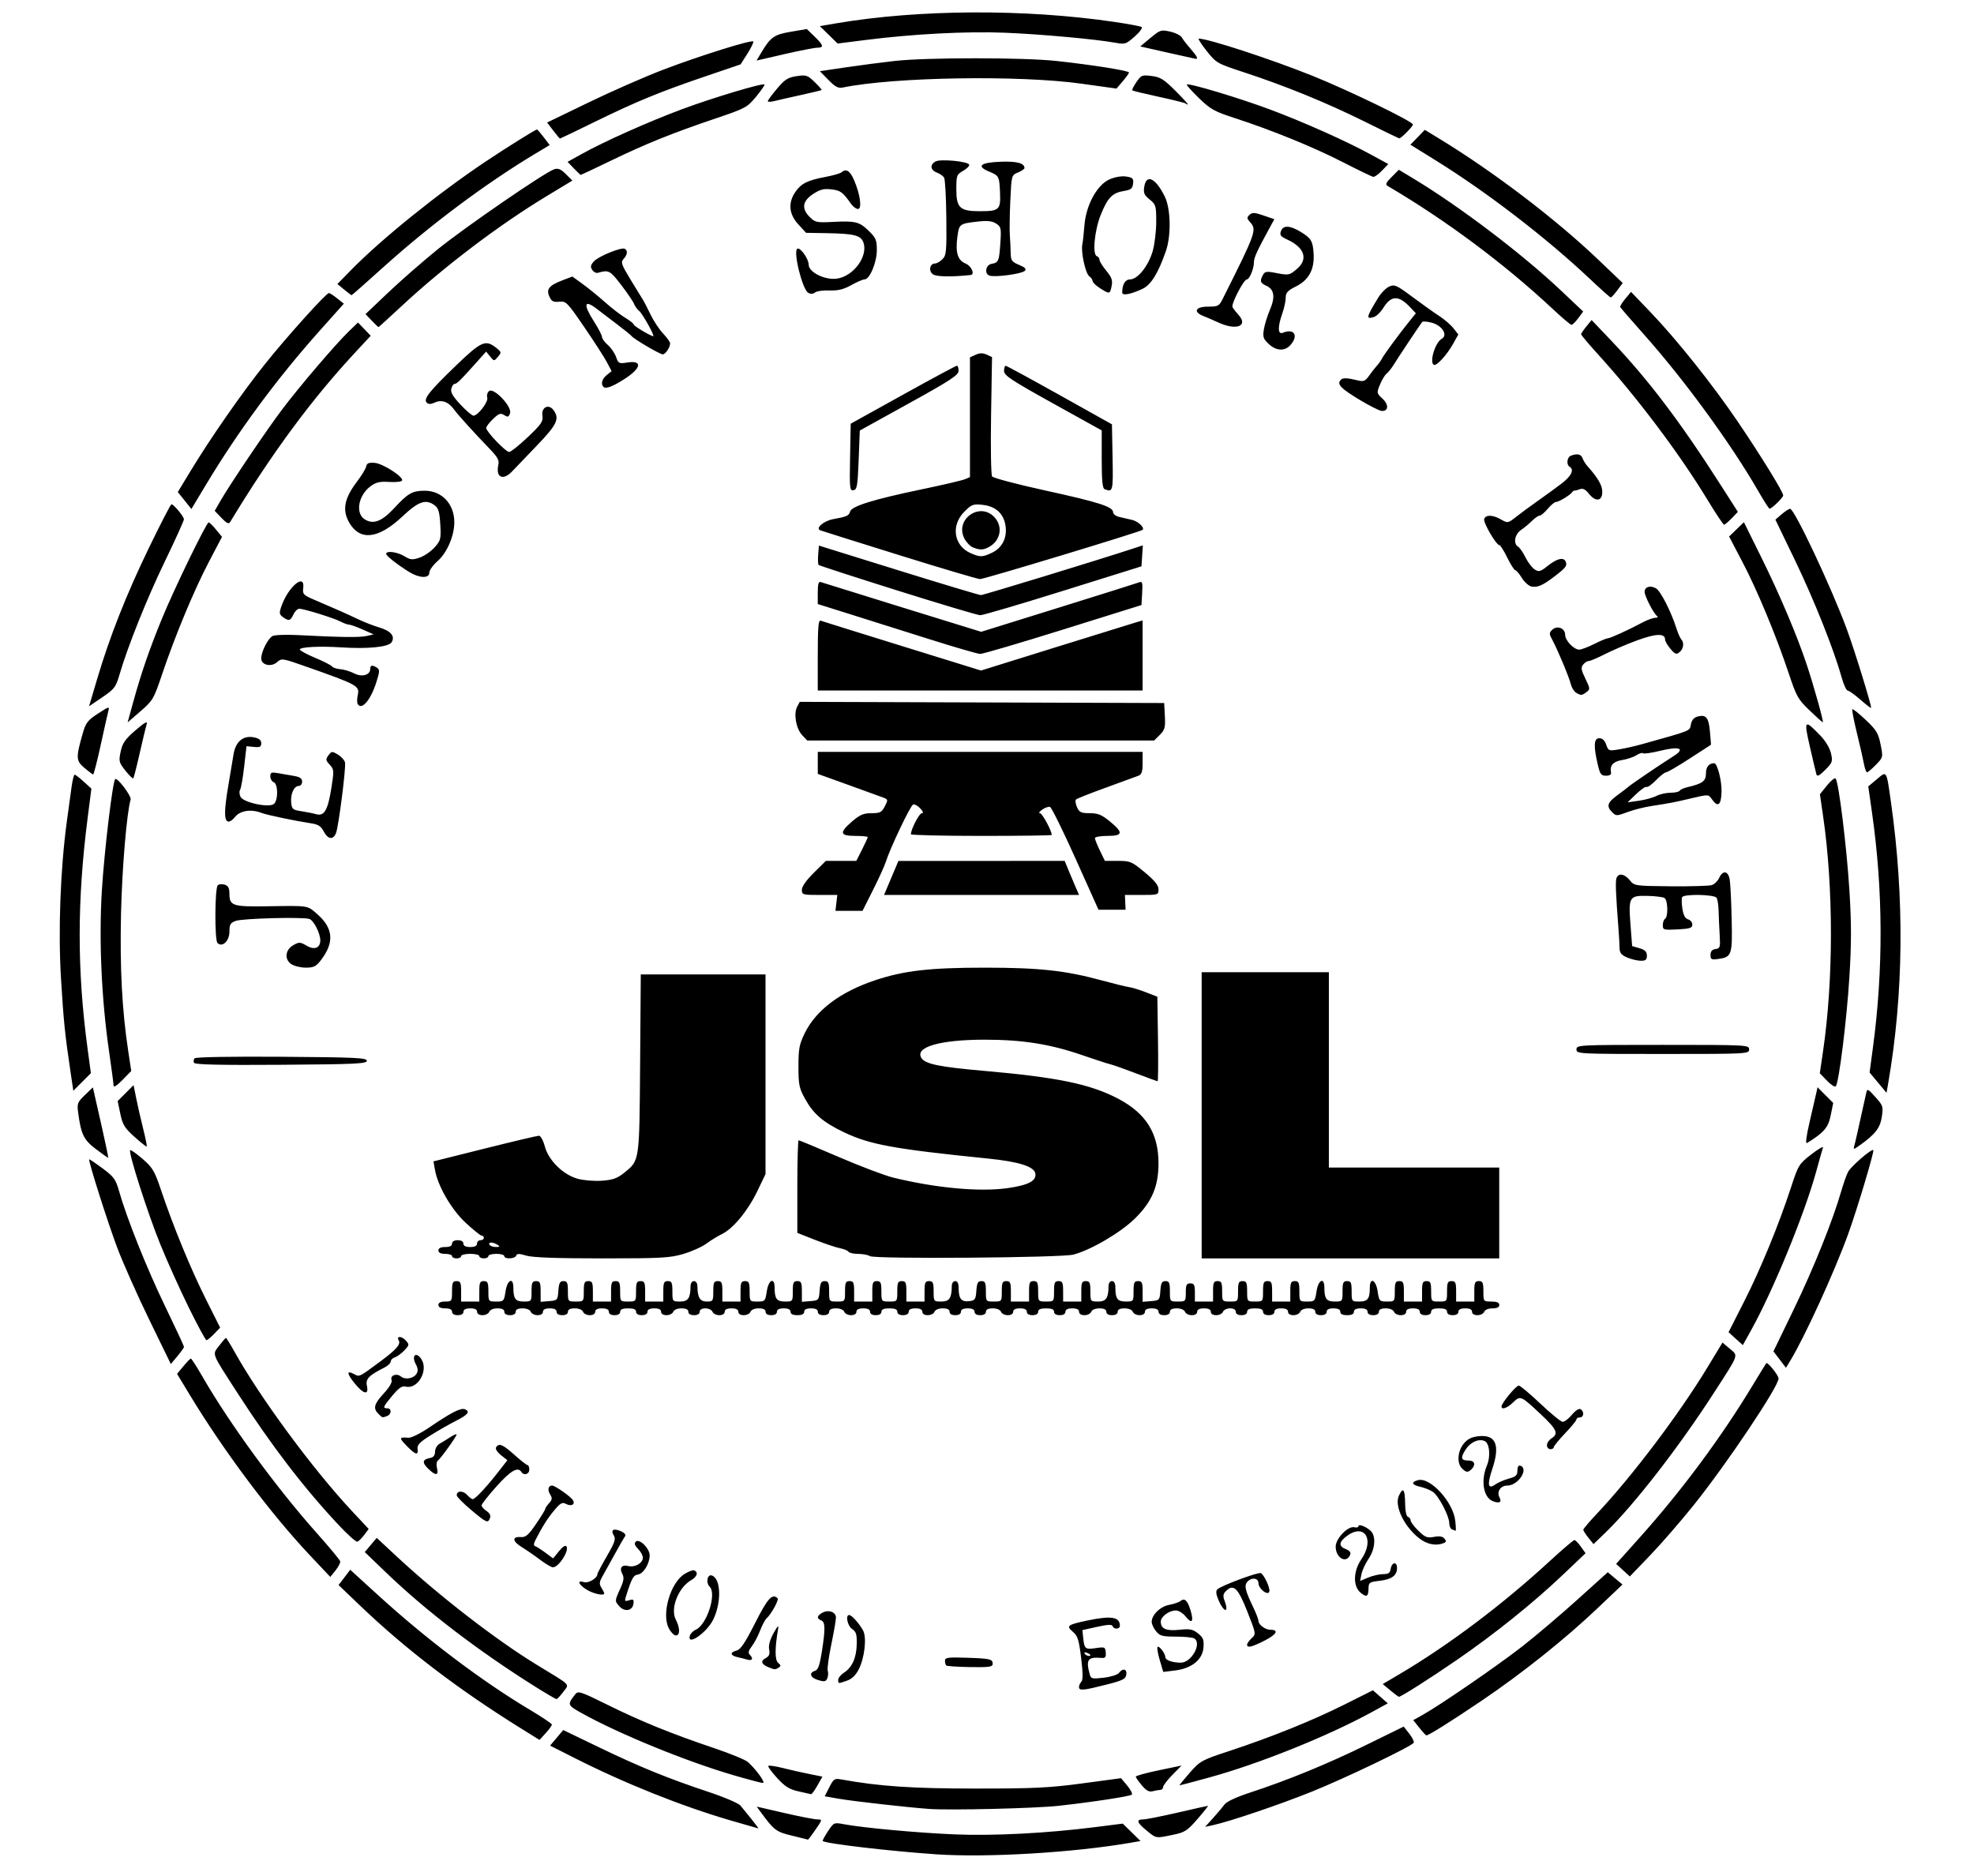 <?xml version="1.0" encoding="UTF-8" standalone="no"?>
<!-- Created with Inkscape (http://www.inkscape.org/) -->

<svg
   version="1.1"
   id="svg157"
   width="1767.458"
   height="1680"
   viewBox="0 0 1767.458 1680"
   sodipodi:docname="jsl.svg"
   inkscape:version="1.2 (dc2aedaf03, 2022-05-15)"
   xmlns:inkscape="http://www.inkscape.org/namespaces/inkscape"
   xmlns:sodipodi="http://sodipodi.sourceforge.net/DTD/sodipodi-0.dtd"
   xmlns="http://www.w3.org/2000/svg"
   xmlns:svg="http://www.w3.org/2000/svg">
  <defs
     id="defs161" />
  <sodipodi:namedview
     id="namedview159"
     pagecolor="#ffffff"
     bordercolor="#000000"
     borderopacity="0.25"
     inkscape:showpageshadow="2"
     inkscape:pageopacity="0.0"
     inkscape:pagecheckerboard="0"
     inkscape:deskcolor="#d1d1d1"
     showgrid="false"
     inkscape:zoom="0.51428571"
     inkscape:cx="836.11111"
     inkscape:cy="840.97222"
     inkscape:window-width="1920"
     inkscape:window-height="991"
     inkscape:window-x="-9"
     inkscape:window-y="-9"
     inkscape:window-maximized="1"
     inkscape:current-layer="g163" />
  <g
     inkscape:groupmode="layer"
     inkscape:label="Image"
     id="g163">
    <path
       style="fill:#000000;stroke-width:2.034"
       d="m 837.966,1660.356 c -41.473,-2.846 -98.903,-9.589 -101.339,-11.899 -0.363,-0.345 1.735,-4.246 4.662,-8.67 5.303,-8.014 5.357,-8.037 14.65,-6.301 17.302,3.232 66.557,7.729 99.315,9.067 34.436,1.407 82.225,-1.072 124.829,-6.473 l 25.168,-3.191 7.985,7.793 7.985,7.793 -8.746,1.515 c -51.347,8.897 -128.844,13.5 -174.509,10.366 z m -128.845,-16.685 c -14.123,-3.378 -16.004,-4.786 -27.75,-20.768 l -3.846,-5.233 24.797,5.714 c 13.638,3.143 26.9,5.726 29.471,5.741 4.638,0.027 4.625,0.098 -1.623,9.18 -3.463,5.034 -6.482,9.05 -6.708,8.925 -0.226,-0.125 -6.679,-1.726 -14.341,-3.559 z m 317.489,-4.615 c -8.735,-7.136 -9.582,-9.894 -3.051,-9.928 2.517,-0.014 16.419,-2.759 30.892,-6.102 14.474,-3.343 26.691,-6.077 27.15,-6.077 0.459,0 -3.749,5.291 -9.352,11.758 -9.24,10.666 -11.302,11.989 -22.188,14.237 -15.509,3.203 -14.583,3.357 -23.452,-3.888 z m -372.321,-8.967 c -44.08,-12.861 -95.051,-33.262 -140.046,-56.053 l -21.689,-10.986 5.868,-6.972 5.868,-6.972 32.092,15.471 c 36.549,17.619 61.735,27.879 98.194,40 13.983,4.649 26.797,10.148 28.475,12.22 1.678,2.072 6.102,7.53 9.832,12.129 3.73,4.598 6.475,8.318 6.102,8.265 -0.374,-0.053 -11.487,-3.249 -24.696,-7.103 z m 431.884,-2.196 c 3.92,-4.341 8.482,-9.78 10.138,-12.085 1.874,-2.609 10.692,-6.705 23.35,-10.846 33.588,-10.989 69.288,-25.647 104.18,-42.774 l 32.994,-16.195 5.008,6.398 c 2.754,3.519 4.537,7.159 3.963,8.089 -2.042,3.305 -61.199,31.697 -91.228,43.784 -29.053,11.695 -73.213,26.664 -88.444,29.98 l -7.088,1.543 z m -254.308,-8.153 c -20.286,-1.499 -67.849,-6.868 -80.758,-9.116 l -12.681,-2.208 4.151,-8.137 c 3.813,-7.474 4.677,-8.041 10.618,-6.965 34.171,6.194 63.09,8.159 120.365,8.179 52.232,0.018 65.995,-0.648 95.593,-4.632 l 34.576,-4.654 5.582,6.687 c 3.07,3.678 4.901,7.303 4.068,8.056 -1.678,1.518 -35.712,6.705 -65.582,9.996 -20.826,2.295 -97.638,4.146 -115.932,2.794 z m -116.995,-15.732 c -8.129,-1.842 -12.031,-4.295 -19.111,-12.017 -4.893,-5.336 -8.406,-10.193 -7.807,-10.792 0.599,-0.599 6.453,0.261 13.009,1.912 6.556,1.651 17.202,4.059 23.659,5.352 l 11.739,2.351 -4.486,7.982 c -2.467,4.39 -5.004,7.88 -5.637,7.754 -0.633,-0.126 -5.748,-1.27 -11.366,-2.542 z m 307.476,-5.365 c -2.968,-3.527 -5.397,-7.044 -5.397,-7.815 0,-0.771 9.22,-3.321 20.489,-5.667 l 20.489,-4.266 -8.286,8.443 c -4.557,4.643 -8.286,9.552 -8.286,10.908 0,1.356 -1.144,2.478 -2.542,2.493 -1.398,0.016 -4.461,0.543 -6.807,1.173 -3.111,0.835 -5.724,-0.59 -9.661,-5.269 z m 42.781,-11.144 c 9.443,-10.752 10.685,-11.44 35.212,-19.521 38.158,-12.573 74.599,-27.259 103.258,-41.615 l 25.677,-12.862 6.663,5.85 6.663,5.85 -14.69,8.03 c -39.18,21.419 -100.776,46.173 -145.162,58.338 -14.198,3.891 -26.173,7.075 -26.611,7.075 -0.439,0 3.607,-5.015 8.991,-11.145 z m -408.426,2.021 c -42.095,-12.285 -101.969,-36.742 -135.498,-55.349 -13.334,-7.4 -13.481,-7.817 -6.052,-17.223 2.44,-3.09 5.002,-2.239 28.884,9.593 29.673,14.702 57.267,25.914 95.421,38.773 14.43,4.863 28.031,10.462 30.224,12.442 7.583,6.844 16.145,18.856 13.372,18.758 -1.492,-0.053 -13.35,-3.2 -26.351,-6.994 z M 465.763,1547.193 C 409.99,1512.463 363.472,1476.943 322.647,1437.914 l -19.504,-18.646 5.22,-6.843 5.22,-6.843 24.734,22.559 c 43.624,39.788 92.944,77.051 136.026,102.77 10.871,6.49 19.795,12.472 19.831,13.294 0.035,0.821 -2.453,4.252 -5.529,7.623 l -5.593,6.13 z m 805.062,-0.121 -5.447,-6.826 8.498,-4.762 c 16.128,-9.037 67.545,-44.404 89.364,-61.468 12.036,-9.413 34.128,-28.163 49.095,-41.666 l 27.211,-24.552 6.588,5.5 6.588,5.5 -22.124,21.023 c -29.312,27.853 -67.794,58.561 -104.266,83.201 -27.255,18.413 -47.123,30.876 -49.223,30.876 -0.461,-10e-5 -3.289,-3.072 -6.285,-6.827 z m -791.516,-36.755 c -51.122,-32.096 -97.778,-67.78 -133.437,-102.059 l -19.267,-18.522 5.348,-6.355 5.348,-6.355 18,16.741 c 38.011,35.354 89.134,74.874 125.583,97.081 31.492,19.186 28.974,16.599 23.438,24.088 -2.611,3.531 -5.35,6.42 -6.088,6.42 -0.738,0 -9.253,-4.968 -18.924,-11.039 z m 765.578,3.308 -6.824,-5.697 15.037,-8.883 c 44.16,-26.088 92.107,-62.188 134.84,-101.521 11.079,-10.197 20.855,-18.54 21.726,-18.54 0.871,0 3.474,2.655 5.784,5.9 l 4.201,5.9 -20.483,19.476 c -26.262,24.971 -60.976,52.858 -94.422,75.853 -24.412,16.784 -50.235,33.211 -52.207,33.211 -0.455,0 -3.899,-2.564 -7.652,-5.697 z m -278.785,-3.049 c 0,-1.454 0.955,-3.599 2.122,-4.766 1.474,-1.474 1.411,-7.968 -0.206,-21.254 -1.99,-16.355 -3.068,-19.759 -7.427,-23.452 -6.247,-5.292 -4.894,-6.323 13.28,-10.126 21.132,-4.421 28.841,-3.17 28.841,4.683 0,3.227 -5.464,3.54 -6.519,0.374 -0.543,-1.629 -4.467,-1.445 -13.898,0.651 l -13.142,2.921 0.71,6.976 c 1.008,9.906 1.823,10.567 11.286,9.148 7.988,-1.198 8.488,-0.976 8.895,3.947 0.354,4.274 -0.392,5.146 -4.128,4.826 -11.884,-1.018 -13.73,1.522 -10.332,14.215 1.22,4.558 1.912,4.75 12.684,3.512 6.314,-0.726 12.4,-2.648 13.652,-4.312 3.421,-4.55 7.266,-3.624 6.527,1.573 -0.556,3.913 -3.158,5.213 -17.938,8.968 -20.729,5.266 -24.407,5.585 -24.407,2.117 z m 10.169,-28.664 c 0,-0.44 -1.42,-1.344 -3.156,-2.011 -1.81,-0.695 -2.626,-0.354 -1.914,0.799 1.194,1.933 5.07,2.858 5.07,1.211 z m -243.559,22.482 c -7.188,-2.1 -8.766,-6.487 -2.992,-8.319 2.741,-0.87 4.22,-4.974 6.102,-16.934 3.26,-20.719 3.138,-26.815 -0.567,-28.236 -4.229,-1.623 -3.811,-4.253 1.094,-6.878 5.578,-2.985 12.127,-0.629 12.127,4.363 0,2.227 -1.901,13.22 -4.224,24.431 -2.323,11.21 -3.725,21.682 -3.116,23.27 0.609,1.588 0.451,4.541 -0.353,6.561 -1.231,3.095 -2.502,3.369 -8.071,1.742 z m 17.797,-0.279 c 0,-1.652 2.335,-4.534 5.189,-6.404 7.352,-4.817 11.117,-13.261 11.393,-25.552 0.197,-8.74 -0.528,-11.126 -4.104,-13.5 -4.138,-2.747 -6.218,-12.557 -2.664,-12.557 2.268,0 9.43,8.019 12.546,14.048 3.31,6.403 1.223,24.418 -4.018,34.691 -2.622,5.14 -6.147,8.523 -10.438,10.019 -8.118,2.83 -7.905,2.85 -7.905,-0.746 z m 287.899,-17.624 c -1.727,-5.815 -2.61,-11.102 -1.963,-11.749 1.445,-1.445 6.945,5.792 6.945,9.138 0,2.618 6.322,4.861 13.826,4.905 9.533,0.056 19.144,-17.177 12.106,-21.708 -1.398,-0.9 -8.801,-1.641 -16.45,-1.645 -12.157,-0.01 -14.398,-0.613 -17.797,-4.81 -2.139,-2.641 -3.889,-6.407 -3.889,-8.37 0,-6.306 7.672,-13.747 15.727,-15.252 4.215,-0.788 8.767,-2.344 10.116,-3.459 3.626,-2.996 6.294,-0.45 9.003,8.591 3.019,10.076 1.098,12.359 -4.457,5.297 -2.334,-2.967 -6.262,-5.395 -8.729,-5.395 -6.098,0 -13.525,5.511 -13.525,10.036 0,6.411 4.883,8.531 16.71,7.254 9.29,-1.003 11.867,-0.506 16.573,3.195 4.691,3.69 5.475,5.68 4.958,12.589 -0.823,10.992 -10.457,18.817 -25.434,20.656 l -10.582,1.3 z m -350.234,6.404 c -6.483,-2.616 -7.467,-5.625 -2.677,-8.189 3.222,-1.724 3.993,-3.602 3.175,-7.729 -0.711,-3.587 0.634,-8.582 3.932,-14.604 3.482,-6.358 4.743,-7.6 4.129,-4.068 -3.04,17.493 -3.046,28.084 -0.016,30.597 2.506,2.08 2.607,2.939 0.498,4.277 -3.138,1.991 -3.425,1.982 -9.041,-0.284 z m 159.047,-1.606 c -0.616,-0.616 -1.12,-2.569 -1.121,-4.34 -8.9e-4,-2.75 2.746,-3.13 18.814,-2.604 21.82,0.715 23.899,1.193 23.899,5.503 0,2.713 -3.06,3.148 -20.236,2.878 -11.13,-0.175 -20.74,-0.822 -21.356,-1.438 z M 668.136,1485.78 c -1.119,-0.373 -4.551,-1.234 -7.627,-1.912 -6.811,-1.502 -7.253,-4.366 -0.92,-5.956 3.506,-0.88 7.63,-7.027 16.519,-24.627 11.224,-22.223 15.425,-26.838 20.137,-22.125 1.376,1.376 -5.822,14.411 -9.936,17.993 -1.285,1.119 -3.893,6.077 -5.797,11.017 -1.904,4.941 -5.265,11.276 -7.468,14.077 -2.746,3.491 -3.348,5.752 -1.915,7.186 3.946,3.946 2.426,6.154 -2.993,4.347 z m 448.475,-13.158 c 0,-1.075 1.827,-3.657 4.06,-5.737 4.045,-3.768 4.03,-3.86 -3.901,-23.978 -8.365,-21.22 -12.347,-25.005 -19.152,-18.2 -2.463,2.463 -2.764,4.448 -1.27,8.376 4.458,11.726 -0.583,11.069 -5.508,-0.717 -2.046,-4.896 -2.325,-7.796 -0.888,-9.232 3.269,-3.269 36.998,-15.811 39.072,-14.529 3.025,1.87 8.222,13.126 7.54,16.334 -0.945,4.446 -9.784,-2.263 -9.784,-7.426 0,-4.734 -6.458,-5.374 -10.088,-0.999 -2.782,3.352 -1.767,7.653 5.275,22.343 2.647,5.523 4.814,11.131 4.814,12.463 0,3.501 6.092,8.004 10.827,8.004 7.784,0 5.423,4.246 -5.413,9.733 -11.531,5.839 -15.583,6.766 -15.583,3.567 z m -499.006,-7.786 c 0.523,-2.002 2.946,-4.519 5.385,-5.593 9.867,-4.349 18.85,-32.028 12.467,-38.412 -3.744,-3.744 -2.098,-11.679 2.09,-10.072 8.101,3.109 8.558,24.497 0.851,39.802 -5.815,11.546 -23.199,23.482 -20.792,14.275 z m -18.809,-6.894 c -6.659,-12.878 1.522,-40.914 14.194,-48.641 3.483,-2.123 7.191,-3.579 8.239,-3.233 4.302,1.416 3.152,5.662 -2.397,8.847 -11.493,6.596 -18.856,25.375 -13.79,35.172 3.933,7.606 3.978,14.321 0.095,14.321 -1.649,0 -4.503,-2.909 -6.342,-6.465 z m -44.161,-19.538 c -4.316,-4.769 -4.311,-4.865 0.681,-15.825 3.203,-7.032 3.638,-9.978 1.94,-13.151 -2.942,-5.497 -0.594,-8.671 5.316,-7.188 5.904,1.482 13.023,-2.604 13.023,-7.476 0,-1.968 -1.922,-5.501 -4.271,-7.85 -3.075,-3.075 -3.652,-4.89 -2.061,-6.482 3.133,-3.133 12.434,6.012 12.434,12.225 0,7.369 -5.534,16.466 -10.462,17.197 -4.195,0.622 -5.597,3.174 -10.804,19.667 -1.336,4.23 -1,4.616 2.927,3.369 3.793,-1.204 4.337,-0.718 3.76,3.358 -0.861,6.081 -7.838,7.285 -12.482,2.153 z m 663.654,-12.246 c -6.967,-5.642 -6.713,-19.265 0.556,-29.85 12.185,-17.743 3.034,-32.735 -12.825,-21.01 -7.344,5.43 -7.66,9.264 -0.973,11.806 3.213,1.222 4.633,2.993 3.91,4.877 -3.271,8.523 -13.024,3.163 -13.024,-7.156 0,-7.245 11.151,-18.744 16.78,-17.303 1.958,0.501 3.559,0.11 3.559,-0.869 0,-2.298 6.107,-0.124 10.678,3.802 5.271,4.527 4.541,16.308 -1.567,25.297 -2.819,4.149 -5.68,10.312 -6.356,13.695 l -1.23,6.151 7.308,-3.054 c 4.019,-1.679 10.02,-3.054 13.334,-3.054 4.629,0 6.176,-1.024 6.676,-4.417 0.934,-6.346 5.735,-7.256 5.735,-1.086 0,6.805 -4.77,10.246 -15.993,11.537 -8.603,0.99 -9.438,1.569 -9.523,6.602 -0.128,7.586 -1.607,8.432 -7.043,4.031 z m -693.034,-2.785 c -7.386,-4.566 -8.889,-8.777 -2.397,-6.717 3.969,1.26 12.058,-3.578 12.058,-7.211 0,-0.797 3.828,-8.062 8.507,-16.144 7.1,-12.264 8.116,-15.321 6.143,-18.48 -3.101,-4.966 -0.052,-6.683 6.537,-3.681 3.31,1.508 4.591,3.193 3.499,4.602 -0.947,1.223 -4.96,8.172 -8.916,15.444 -3.956,7.271 -8.894,16.174 -10.973,19.784 -3.144,5.459 -3.352,7.251 -1.238,10.65 1.398,2.248 2.542,4.557 2.542,5.131 0,2.458 -9.676,0.384 -15.763,-3.379 z m -247.485,-30.427 c -35.31,-37.43 -77.164,-93.284 -107.746,-143.789 l -11.492,-18.978 5.65,-6.807 c 3.107,-3.744 6.107,-6.862 6.667,-6.929 0.559,-0.067 5.095,6.96 10.08,15.616 24.63,42.768 66.289,99.82 102.801,140.786 11.186,12.551 20.577,23.872 20.868,25.157 0.291,1.285 -1.583,4.959 -4.165,8.164 l -4.694,5.827 z m 1175.4,13.006 -6.153,-5.613 21.953,-24.539 c 36.992,-41.349 72.388,-89.099 100.161,-135.122 6.413,-10.627 11.969,-19.657 12.347,-20.065 1.207,-1.307 10.934,10.804 11,13.697 0.162,7.016 -46.349,76.428 -75.971,113.378 -11.557,14.415 -29.151,34.685 -39.098,45.044 l -18.086,18.834 z m -969.454,-9.238 c -4.84,-3.671 -12.275,-8.806 -16.522,-11.411 -8.555,-5.247 -8.932,-9.573 -0.785,-9 4.343,0.305 6.753,-1.778 13.507,-11.672 4.521,-6.624 8.221,-12.668 8.221,-13.431 0,-0.763 1.561,-3.113 3.469,-5.221 2.873,-3.175 3.036,-4.527 0.948,-7.87 -2.53,-4.052 -1.691,-7.939 1.714,-7.939 2.731,0 17.029,10.061 18.809,13.235 2.133,3.804 -1.654,5.702 -6.354,3.186 -3.217,-1.722 -4.948,-0.793 -10.247,5.499 -5.967,7.085 -11.041,15.077 -16.972,26.731 -1.757,3.452 -1.843,5.144 -0.289,5.662 1.219,0.406 5.323,3.03 9.119,5.831 l 6.902,5.092 5.293,-6.485 c 3.399,-4.165 5.802,-5.663 6.714,-4.186 2.49,4.03 -7.032,18.654 -12.147,18.654 -1.419,0 -6.54,-3.004 -11.38,-6.675 z m 787.037,-19.257 c -13.519,-10.515 -22.405,-28.997 -18.286,-38.035 3.716,-8.156 5.491,-6.139 5.615,6.38 0.07,7.058 1.06,11.877 2.542,12.371 1.335,0.445 2.428,1.926 2.428,3.292 0,1.365 3.136,5.522 6.969,9.237 6.038,5.852 7.903,6.58 13.956,5.444 4.834,-0.907 7.716,-0.432 9.354,1.542 1.849,2.228 1.651,3.127 -0.902,4.107 -6.856,2.631 -14.746,1.051 -21.676,-4.339 z m 151.452,-0.53 c -2.517,-3.139 -4.576,-6.366 -4.576,-7.171 0,-0.806 5.72,-7.533 12.712,-14.95 30.878,-32.757 73.08,-88.621 98.085,-129.838 l 13.85,-22.829 6.526,5.541 c 7.748,6.578 8.662,4.018 -13.963,39.1 -31.597,48.993 -71.656,100.652 -97.231,125.385 l -10.826,10.47 z M 303.031,1365.332 c -31.497,-33.701 -60.116,-71.092 -90.741,-118.553 -23.404,-36.271 -22.363,-33.558 -16.057,-41.826 2.931,-3.843 5.662,-6.988 6.068,-6.988 0.406,0 3.994,5.821 7.973,12.936 23.043,41.204 70.013,104.849 104.992,142.265 l 14.845,15.88 -3.993,5.348 c -2.196,2.942 -4.958,5.67 -6.138,6.063 -1.18,0.393 -8.807,-6.413 -16.95,-15.126 z m 997.138,4.168 c -1.398,-0.564 -2.542,-3.058 -2.542,-5.542 0,-6.555 -9.609,-24.819 -14.873,-28.267 -2.48,-1.625 -7.47,-3.605 -11.089,-4.4 -7.666,-1.684 -8.513,-4.195 -2.004,-5.948 10.877,-2.929 31.481,19.553 33.33,36.368 0.552,5.024 0.716,9.063 0.362,8.975 -0.353,-0.088 -1.786,-0.622 -3.184,-1.187 z m -878.475,-17.603 c -6.899,-5.798 -12.619,-11.587 -12.712,-12.866 -0.307,-4.217 5.485,-4.592 9.108,-0.589 1.956,2.162 4.284,3.931 5.173,3.931 2.146,0 12.178,-10.68 22.586,-24.044 l 8.429,-10.823 -5.772,-4.603 c -3.374,-2.69 -5.164,-5.588 -4.307,-6.973 2.505,-4.053 5.956,-2.624 16.466,6.814 5.586,5.016 10.848,9.121 11.695,9.121 0.846,0 1.539,1.831 1.539,4.068 0,4.211 -4.907,5.613 -7.119,2.034 -3.044,-4.925 -9.645,-1.075 -22.19,12.942 -7.372,8.237 -13.403,15.905 -13.403,17.04 0,1.135 1.991,3.386 4.424,5.002 2.902,1.927 3.973,4.112 3.115,6.35 -1.866,4.864 -3.045,4.351 -17.031,-7.402 z m 915.056,-7.675 c -8.53,-3.223 -11.116,-18.388 -5.443,-31.915 3.587,-8.553 2.377,-20.342 -2.271,-22.125 -5.451,-2.091 -12.659,1.272 -16.824,7.85 -4.773,7.538 -4.129,9.764 2.824,9.764 5.306,0 6.524,3.729 2.524,7.729 -3.216,3.217 -4.764,3.081 -8.601,-0.755 -4.642,-4.642 -3.933,-15.179 1.474,-21.937 3.416,-4.269 6.938,-6.075 13.273,-6.807 15.509,-1.792 19.63,7.66 12.579,28.849 -4.92,14.785 -4.128,19.023 2.662,14.249 2.443,-1.718 7.875,-4.051 12.07,-5.185 6.275,-1.696 7.627,-2.979 7.627,-7.238 0,-3.236 0.953,-4.859 2.542,-4.329 7.986,2.659 -1.798,17.798 -11.501,17.798 -6.071,0 -9.809,5.503 -7.134,10.502 2.362,4.414 0.118,5.788 -5.801,3.551 z m -953.702,-29.465 c -5.404,-5.404 -4.732,-8.046 2.376,-9.343 2.707,-0.494 4.083,-2.366 4.113,-5.598 0.025,-2.69 1.835,-5.848 4.059,-7.082 2.207,-1.225 6.534,-3.891 9.616,-5.925 3.081,-2.034 5.602,-3.072 5.602,-2.306 0,1.743 -14.456,21.811 -16.988,23.582 -1.027,0.719 -1.269,3.693 -0.537,6.61 1.713,6.827 -1.452,6.85 -8.241,0.061 z m -18.98,-20.182 c -6.964,-7.185 -6.813,-7.875 1.566,-7.193 2.653,0.216 10.871,-3.882 19.322,-9.636 18.865,-12.845 27.579,-17.298 31.16,-15.924 5.207,1.998 3.003,4.928 -7.811,10.387 -5.873,2.965 -16.169,8.839 -22.881,13.054 -9.577,6.014 -12.066,8.607 -11.567,12.047 0.903,6.222 -1.853,5.452 -9.789,-2.735 z m 1021.017,-0.528 c 0,-1.968 1.831,-4.722 4.068,-6.119 6.571,-4.104 4.857,-8.005 -9.396,-21.389 -18.097,-16.992 -18.386,-17.118 -24.967,-10.812 -5.412,5.186 -10.383,6.921 -10.383,3.625 0,-2.946 12.993,-18.675 15.426,-18.675 1.294,0 10.021,7.283 19.395,16.185 9.374,8.902 18.35,16.224 19.946,16.271 1.597,0.047 5.324,-2.814 8.283,-6.359 3.202,-3.835 6.35,-5.845 7.775,-4.965 3.427,2.118 2.96,7.342 -0.656,7.342 -1.678,0 -3.051,0.804 -3.051,1.787 0,0.983 -4.576,6.585 -10.169,12.45 -5.593,5.864 -10.169,11.467 -10.169,12.45 0,0.983 -1.373,1.787 -3.051,1.787 -1.678,0 -3.051,-1.61 -3.051,-3.579 z M 338.789,1265.956 c -4.929,-4.929 -3.89,-8.817 4.907,-18.36 5.021,-5.447 7.648,-9.975 6.908,-11.905 -1.557,-4.058 4.466,-6.397 8.293,-3.22 3.852,3.197 11.335,1.949 14.022,-2.339 1.563,-2.494 1.381,-4.859 -0.666,-8.685 -4.114,-7.687 0.329,-11.629 5.026,-4.459 6.593,10.062 -3.193,27.295 -13.965,24.591 -3.319,-0.833 -6.114,1.046 -11.958,8.037 -8.485,10.151 -8.987,11.4 -4.576,11.4 4.05,0 3.922,5.332 -0.166,6.901 -4.306,1.652 -4.178,1.685 -7.824,-1.962 z m -21.365,-27.447 c -7.102,-8.838 -7.206,-11.784 -0.283,-8.08 4.814,2.576 4.129,2.913 23.887,-11.743 14.108,-10.465 18.097,-15.166 15.894,-18.73 -2.323,-3.759 2.771,-3.667 6.191,0.112 3.535,3.906 3.5,4.209 -1.067,9.07 -2.598,2.766 -6.41,5.564 -8.47,6.217 -2.06,0.654 -3.746,2.346 -3.746,3.759 0,1.414 -2.517,3.836 -5.593,5.383 -14.043,7.062 -17.071,10.222 -15.715,16.399 1.902,8.659 -3.083,7.586 -11.098,-2.388 z m 1276.067,-21.13 -5.609,-7.354 18.407,-38.064 c 17.603,-36.4 34.731,-79.052 42.239,-105.182 1.929,-6.712 4.698,-14.546 6.154,-17.409 2.499,-4.913 21.133,-21.012 22.61,-19.535 1.075,1.075 -14.487,53.048 -22.517,75.202 -12.298,33.931 -38.863,92.048 -51.793,113.31 l -3.884,6.386 z M 133.643,1181.695 c -10.622,-21.814 -23.49,-50.742 -28.596,-64.286 -8.671,-22.999 -26.222,-78.282 -25.176,-79.302 0.258,-0.251 5.612,3.351 11.897,8.006 10.112,7.489 11.812,9.811 14.757,20.167 7.038,24.747 24.732,69.057 41.129,102.995 9.401,19.457 17.092,35.966 17.092,36.687 0,0.721 -2.653,4.479 -5.895,8.352 l -5.895,7.042 z m 1420.44,16.961 -6.388,-5.774 13.928,-27.458 c 14.859,-29.292 30.925,-68.405 41.989,-102.223 6.564,-20.063 7.166,-21.041 18.179,-29.549 6.264,-4.839 10.977,-7.602 10.471,-6.141 -0.505,1.462 -3.311,11.353 -6.235,21.98 -10.468,38.045 -38.692,106.728 -58.373,142.046 l -7.185,12.893 z m -1384.946,-27.639 c -7.852,-15.941 -19.331,-41.409 -25.509,-56.596 -11.329,-27.851 -28.9,-82.707 -27.076,-84.531 0.542,-0.542 5.531,2.96 11.087,7.783 9.021,7.829 10.788,10.81 16.502,27.834 10.861,32.357 26.552,70.556 40.053,97.507 l 12.91,25.771 -5.373,5.608 c -2.955,3.084 -6.035,5.608 -6.845,5.608 -0.81,0 -7.897,-13.042 -15.749,-28.983 z m 235.609,3.559 c 0,-2.034 -2.034,-3.051 -6.102,-3.051 -4.068,0 -6.102,-1.017 -6.102,-3.051 0,-2.034 2.034,-3.051 6.102,-3.051 5.876,0 6.102,-0.339 6.102,-9.152 0,-7.797 0.603,-9.153 4.068,-9.153 3.465,0 4.068,1.356 4.068,9.153 v 9.152 h 8.136 8.136 v -9.152 c 0,-7.797 0.603,-9.153 4.068,-9.153 3.465,0 4.068,1.356 4.068,9.153 0,9.073 0.061,9.152 6.994,9.152 6.73,0 7.046,-0.346 8.367,-9.152 1.577,-10.514 7.012,-13.008 7.012,-3.217 0,9.891 1.878,12.37 9.37,12.37 6.823,0 6.901,-0.103 6.901,-9.152 0,-7.797 0.603,-9.153 4.068,-9.153 3.473,0 4.068,1.356 4.068,9.275 v 9.275 l 7.627,-0.631 c 7.403,-0.613 7.645,-0.885 8.253,-9.275 0.506,-6.988 1.382,-8.644 4.576,-8.644 3.327,0 3.951,1.446 3.951,9.153 0,9.104 0.038,9.152 7.119,9.152 7.081,0 7.119,-0.048 7.119,-9.152 0,-7.797 0.603,-9.153 4.068,-9.153 3.465,0 4.068,1.356 4.068,9.153 v 9.152 h 8.136 8.136 v -9.152 c 0,-7.797 0.603,-9.153 4.068,-9.153 3.465,0 4.068,1.356 4.068,9.153 0,9.104 0.038,9.152 7.119,9.152 7.081,0 7.119,-0.048 7.119,-9.152 0,-7.797 0.603,-9.153 4.068,-9.153 3.465,0 4.068,1.356 4.068,9.153 v 9.152 h 8.136 8.136 v -9.152 c 0,-7.797 0.603,-9.153 4.068,-9.153 3.465,0 4.068,1.356 4.068,9.153 0,9.044 0.082,9.152 6.881,9.152 7.188,0 9.297,-3.094 9.362,-13.729 0.016,-2.7 1.279,-4.576 3.079,-4.576 1.8,0 3.062,1.877 3.079,4.576 0.061,10.111 2.261,13.729 8.345,13.729 5.595,0 5.864,-0.421 5.864,-9.152 0,-7.797 0.603,-9.153 4.068,-9.153 3.465,0 4.068,1.356 4.068,9.153 v 9.152 h 8.136 8.136 v -9.152 c 0,-7.797 0.603,-9.153 4.068,-9.153 3.465,0 4.068,1.356 4.068,9.153 0,9.073 0.061,9.152 6.994,9.152 6.73,0 7.046,-0.346 8.367,-9.152 1.577,-10.514 7.012,-13.008 7.012,-3.217 0,9.891 1.878,12.37 9.37,12.37 6.823,0 6.901,-0.103 6.901,-9.152 0,-7.797 0.603,-9.153 4.068,-9.153 3.473,0 4.068,1.356 4.068,9.275 v 9.275 l 7.627,-0.631 c 7.403,-0.613 7.645,-0.885 8.253,-9.275 0.506,-6.988 1.382,-8.644 4.576,-8.644 3.327,0 3.951,1.446 3.951,9.153 0,9.104 0.038,9.152 7.119,9.152 7.081,0 7.119,-0.048 7.119,-9.152 0,-7.797 0.603,-9.153 4.068,-9.153 3.465,0 4.068,1.356 4.068,9.153 v 9.152 h 8.136 8.136 v -9.152 c 0,-7.797 0.603,-9.153 4.068,-9.153 3.465,0 4.068,1.356 4.068,9.153 0,9.104 0.038,9.152 7.119,9.152 7.081,0 7.119,-0.048 7.119,-9.152 0,-7.797 0.603,-9.153 4.068,-9.153 3.465,0 4.068,1.356 4.068,9.153 v 9.152 h 8.136 8.136 v -9.152 c 0,-7.797 0.603,-9.153 4.068,-9.153 3.465,0 4.068,1.356 4.068,9.153 0,9.044 0.082,9.152 6.881,9.152 7.188,0 9.297,-3.094 9.362,-13.729 0.016,-2.7 1.279,-4.576 3.079,-4.576 2.08,0 3.061,2.104 3.082,6.61 0.043,9.207 2.454,12.136 9.342,11.349 5.339,-0.609 5.939,-1.468 6.506,-9.315 0.506,-6.988 1.382,-8.644 4.576,-8.644 3.327,0 3.951,1.446 3.951,9.153 0,9.104 0.038,9.152 7.119,9.152 7.081,0 7.119,-0.048 7.119,-9.152 0,-7.797 0.603,-9.153 4.068,-9.153 3.465,0 4.068,1.356 4.068,9.153 v 9.152 h 8.136 8.136 v -9.152 c 0,-7.797 0.603,-9.153 4.068,-9.153 3.465,0 4.068,1.356 4.068,9.153 0,9.104 0.038,9.152 7.119,9.152 7.081,0 7.119,-0.048 7.119,-9.152 0,-7.797 0.603,-9.153 4.068,-9.153 3.465,0 4.068,1.356 4.068,9.153 v 9.152 h 8.136 8.136 v -9.152 c 0,-7.797 0.603,-9.153 4.068,-9.153 3.465,0 4.068,1.356 4.068,9.153 0,9.044 0.082,9.152 6.881,9.152 7.188,0 9.297,-3.094 9.362,-13.729 0.016,-2.7 1.279,-4.576 3.079,-4.576 2.015,0 3.051,2.015 3.051,5.935 0,9.891 1.878,12.37 9.37,12.37 6.823,0 6.901,-0.103 6.901,-9.152 0,-7.797 0.603,-9.153 4.068,-9.153 3.473,0 4.068,1.356 4.068,9.275 v 9.275 l 7.627,-0.631 c 7.403,-0.613 7.645,-0.885 8.252,-9.275 0.506,-6.988 1.382,-8.644 4.576,-8.644 3.326,0 3.951,1.446 3.951,9.153 0,9.104 0.038,9.152 7.119,9.152 6.949,0 7.119,-0.194 7.119,-8.136 0,-6.78 0.678,-8.136 4.068,-8.136 3.39,0 4.068,1.356 4.068,8.136 v 8.136 h 8.136 8.136 v -9.152 c 0,-7.797 0.603,-9.153 4.068,-9.153 3.465,0 4.068,1.356 4.068,9.153 0,9.104 0.038,9.152 7.119,9.152 7.081,0 7.119,-0.048 7.119,-9.152 0,-7.797 0.603,-9.153 4.068,-9.153 3.465,0 4.068,1.356 4.068,9.153 0,9.104 0.038,9.152 7.119,9.152 7.081,0 7.119,-0.048 7.119,-9.152 0,-7.797 0.603,-9.153 4.068,-9.153 3.465,0 4.068,1.356 4.068,9.153 v 9.152 h 8.136 8.136 v -9.152 c 0,-7.797 0.603,-9.153 4.068,-9.153 3.465,0 4.068,1.356 4.068,9.153 0,9.073 0.061,9.152 6.994,9.152 6.73,0 7.046,-0.346 8.367,-9.152 1.577,-10.514 7.012,-13.008 7.012,-3.217 0,9.891 1.878,12.37 9.37,12.37 6.823,0 6.901,-0.103 6.901,-9.152 0,-7.797 0.603,-9.153 4.068,-9.153 3.465,0 4.068,1.356 4.068,9.153 0,9.049 0.078,9.152 6.901,9.152 7.492,0 9.37,-2.479 9.37,-12.37 0,-9.791 5.436,-7.297 7.012,3.217 1.321,8.807 1.637,9.152 8.367,9.152 6.933,0 6.994,-0.08 6.994,-9.152 0,-7.797 0.603,-9.153 4.068,-9.153 3.465,0 4.068,1.356 4.068,9.153 v 9.152 h 8.136 8.136 v -9.152 c 0,-7.797 0.603,-9.153 4.068,-9.153 3.465,0 4.068,1.356 4.068,9.153 0,9.104 0.038,9.152 7.119,9.152 7.081,0 7.119,-0.048 7.119,-9.152 0,-7.797 0.603,-9.153 4.068,-9.153 3.465,0 4.068,1.356 4.068,9.153 v 9.152 h 8.136 8.136 v -9.152 c 0,-7.797 0.603,-9.153 4.068,-9.153 3.465,0 4.068,1.356 4.068,9.153 0,9.104 0.038,9.152 7.119,9.152 4.972,0 7.119,0.92 7.119,3.051 0,2.041 -2.041,3.051 -6.166,3.051 -3.604,0 -6.652,1.267 -7.336,3.051 -0.644,1.678 -3.361,3.051 -6.038,3.051 -2.97,0 -4.867,-1.189 -4.867,-3.051 0,-2.034 -2.034,-3.051 -6.102,-3.051 -4.068,0 -6.102,1.017 -6.102,3.051 0,1.898 -1.921,3.051 -5.085,3.051 -3.164,0 -5.085,-1.153 -5.085,-3.051 0,-2.131 -2.147,-3.051 -7.119,-3.051 -4.972,0 -7.119,0.92 -7.119,3.051 0,1.898 -1.921,3.051 -5.085,3.051 -3.164,0 -5.085,-1.153 -5.085,-3.051 0,-2.034 -2.034,-3.051 -6.102,-3.051 -4.068,0 -6.102,1.017 -6.102,3.051 0,1.862 -1.897,3.051 -4.867,3.051 -2.677,0 -5.394,-1.373 -6.038,-3.051 -0.684,-1.784 -3.732,-3.051 -7.336,-3.051 -4.125,0 -6.165,1.01 -6.165,3.051 0,1.898 -1.921,3.051 -5.085,3.051 -3.164,0 -5.085,-1.153 -5.085,-3.051 0,-2.034 -2.034,-3.051 -6.102,-3.051 -4.068,0 -6.102,1.017 -6.102,3.051 0,2.034 -2.034,3.051 -6.102,3.051 -4.068,0 -6.102,-1.017 -6.102,-3.051 0,-2.034 -2.034,-3.051 -6.102,-3.051 -4.068,0 -6.102,1.017 -6.102,3.051 0,1.898 -1.921,3.051 -5.085,3.051 -3.164,0 -5.085,-1.153 -5.085,-3.051 0,-2.041 -2.041,-3.051 -6.165,-3.051 -3.604,0 -6.652,1.267 -7.336,3.051 -0.644,1.678 -3.361,3.051 -6.038,3.051 -2.97,0 -4.867,-1.189 -4.867,-3.051 0,-2.034 -2.034,-3.051 -6.102,-3.051 -4.068,0 -6.102,1.017 -6.102,3.051 0,1.898 -1.921,3.051 -5.085,3.051 -3.164,0 -5.085,-1.153 -5.085,-3.051 0,-2.131 -2.147,-3.051 -7.119,-3.051 -4.972,0 -7.119,0.92 -7.119,3.051 0,1.898 -1.921,3.051 -5.085,3.051 -3.164,0 -5.085,-1.153 -5.085,-3.051 0,-1.908 -1.928,-3.051 -5.149,-3.051 -2.832,0 -5.675,1.373 -6.319,3.051 -0.644,1.678 -3.361,3.051 -6.038,3.051 -2.97,0 -4.867,-1.189 -4.867,-3.051 0,-2.034 -2.034,-3.051 -6.102,-3.051 -4.068,0 -6.102,1.017 -6.102,3.051 0,1.862 -1.897,3.051 -4.867,3.051 -2.677,0 -5.394,-1.373 -6.038,-3.051 -0.684,-1.784 -3.732,-3.051 -7.336,-3.051 -4.125,0 -6.165,1.01 -6.165,3.051 0,1.898 -1.921,3.051 -5.085,3.051 -3.164,0 -5.085,-1.153 -5.085,-3.051 0,-2.034 -2.034,-3.051 -6.102,-3.051 -4.068,0 -6.102,1.017 -6.102,3.051 0,1.862 -1.897,3.051 -4.867,3.051 -2.677,0 -5.394,-1.373 -6.038,-3.051 -0.684,-1.784 -3.732,-3.051 -7.336,-3.051 -4.125,0 -6.165,1.01 -6.165,3.051 0,1.898 -1.921,3.051 -5.085,3.051 -3.164,0 -5.085,-1.153 -5.085,-3.051 0,-2.041 -2.041,-3.051 -6.166,-3.051 -3.604,0 -6.652,1.267 -7.336,3.051 -0.644,1.678 -3.361,3.051 -6.038,3.051 -2.97,0 -4.867,-1.189 -4.867,-3.051 0,-2.034 -2.034,-3.051 -6.102,-3.051 -4.068,0 -6.102,1.017 -6.102,3.051 0,1.898 -1.921,3.051 -5.085,3.051 -3.164,0 -5.085,-1.153 -5.085,-3.051 0,-2.131 -2.147,-3.051 -7.119,-3.051 -4.972,0 -7.119,0.92 -7.119,3.051 0,1.898 -1.921,3.051 -5.085,3.051 -3.164,0 -5.085,-1.153 -5.085,-3.051 0,-2.034 -2.034,-3.051 -6.102,-3.051 -4.068,0 -6.102,1.017 -6.102,3.051 0,1.862 -1.897,3.051 -4.867,3.051 -2.677,0 -5.394,-1.373 -6.038,-3.051 -0.684,-1.784 -3.732,-3.051 -7.336,-3.051 -4.125,0 -6.166,1.01 -6.166,3.051 0,1.898 -1.921,3.051 -5.085,3.051 -3.164,0 -5.085,-1.153 -5.085,-3.051 0,-2.034 -2.034,-3.051 -6.102,-3.051 -4.068,0 -6.102,1.017 -6.102,3.051 0,1.898 -1.921,3.051 -5.085,3.051 -3.164,0 -5.085,-1.153 -5.085,-3.051 0,-2.041 -2.041,-3.051 -6.166,-3.051 -3.604,0 -6.652,1.267 -7.336,3.051 -0.644,1.678 -3.361,3.051 -6.038,3.051 -2.97,0 -4.867,-1.189 -4.867,-3.051 0,-2.034 -2.034,-3.051 -6.102,-3.051 -4.068,0 -6.102,1.017 -6.102,3.051 0,1.898 -1.921,3.051 -5.085,3.051 -3.164,0 -5.085,-1.153 -5.085,-3.051 0,-2.131 -2.147,-3.051 -7.119,-3.051 -4.972,0 -7.119,0.92 -7.119,3.051 0,1.898 -1.921,3.051 -5.085,3.051 -3.164,0 -5.085,-1.153 -5.085,-3.051 0,-2.034 -2.034,-3.051 -6.102,-3.051 -4.068,0 -6.102,1.017 -6.102,3.051 0,1.862 -1.897,3.051 -4.867,3.051 -2.677,0 -5.394,-1.373 -6.038,-3.051 -0.684,-1.784 -3.732,-3.051 -7.336,-3.051 -4.125,0 -6.166,1.01 -6.166,3.051 0,1.898 -1.921,3.051 -5.085,3.051 -3.164,0 -5.085,-1.153 -5.085,-3.051 0,-2.034 -2.034,-3.051 -6.102,-3.051 -4.068,0 -6.102,1.017 -6.102,3.051 0,2.034 -2.034,3.051 -6.102,3.051 -4.068,0 -6.102,-1.017 -6.102,-3.051 0,-2.034 -2.034,-3.051 -6.102,-3.051 -4.068,0 -6.102,1.017 -6.102,3.051 0,1.898 -1.921,3.051 -5.085,3.051 -3.164,0 -5.085,-1.153 -5.085,-3.051 0,-2.041 -2.041,-3.051 -6.166,-3.051 -3.604,0 -6.652,1.267 -7.336,3.051 -0.644,1.678 -3.361,3.051 -6.038,3.051 -2.97,0 -4.867,-1.189 -4.867,-3.051 0,-2.034 -2.034,-3.051 -6.102,-3.051 -4.068,0 -6.102,1.017 -6.102,3.051 0,1.862 -1.897,3.051 -4.867,3.051 -2.677,0 -5.394,-1.373 -6.038,-3.051 -0.644,-1.678 -3.488,-3.051 -6.319,-3.051 -3.221,0 -5.149,1.143 -5.149,3.051 0,1.898 -1.921,3.051 -5.085,3.051 -3.164,0 -5.085,-1.153 -5.085,-3.051 0,-2.041 -2.041,-3.051 -6.166,-3.051 -3.604,0 -6.652,1.267 -7.336,3.051 -0.644,1.678 -3.361,3.051 -6.038,3.051 -2.97,0 -4.867,-1.189 -4.867,-3.051 0,-2.034 -2.034,-3.051 -6.102,-3.051 -4.068,0 -6.102,1.017 -6.102,3.051 0,1.898 -1.921,3.051 -5.085,3.051 -3.164,0 -5.085,-1.153 -5.085,-3.051 0,-2.131 -2.147,-3.051 -7.119,-3.051 -4.972,0 -7.119,0.92 -7.119,3.051 0,1.898 -1.921,3.051 -5.085,3.051 -3.164,0 -5.085,-1.153 -5.085,-3.051 0,-2.034 -2.034,-3.051 -6.102,-3.051 -4.068,0 -6.102,1.017 -6.102,3.051 0,1.862 -1.897,3.051 -4.867,3.051 -2.677,0 -5.394,-1.373 -6.038,-3.051 -0.684,-1.784 -3.732,-3.051 -7.336,-3.051 -4.125,0 -6.166,1.01 -6.166,3.051 0,1.898 -1.921,3.051 -5.085,3.051 -3.164,0 -5.085,-1.153 -5.085,-3.051 0,-2.034 -2.034,-3.051 -6.102,-3.051 -4.068,0 -6.102,1.017 -6.102,3.051 0,1.862 -1.897,3.051 -4.867,3.051 -2.677,0 -5.394,-1.373 -6.038,-3.051 -0.684,-1.784 -3.732,-3.051 -7.336,-3.051 -4.125,0 -6.166,1.01 -6.166,3.051 0,1.898 -1.921,3.051 -5.085,3.051 -3.164,0 -5.085,-1.153 -5.085,-3.051 0,-2.041 -2.041,-3.051 -6.166,-3.051 -3.604,0 -6.652,1.267 -7.336,3.051 -0.644,1.678 -3.361,3.051 -6.038,3.051 -2.97,0 -4.867,-1.189 -4.867,-3.051 0,-2.034 -2.034,-3.051 -6.102,-3.051 -4.068,0 -6.102,1.017 -6.102,3.051 0,1.898 -1.921,3.051 -5.085,3.051 -3.164,0 -5.085,-1.153 -5.085,-3.051 z m 0,-49.831 c 0,-1.119 -2.746,-2.034 -6.102,-2.034 -4.068,0 -6.102,-1.017 -6.102,-3.051 0,-2.034 2.034,-3.051 6.102,-3.051 4.068,0 6.102,-1.017 6.102,-3.051 0,-1.898 1.921,-3.051 5.085,-3.051 3.164,0 5.085,1.153 5.085,3.051 0,2.034 2.034,3.051 6.102,3.051 4.068,0 6.102,-1.017 6.102,-3.051 0,-1.678 1.373,-3.051 3.051,-3.051 1.678,0 3.051,-0.915 3.051,-2.034 0,-1.119 -0.863,-2.034 -1.918,-2.034 -1.055,0 -7.459,-5.13 -14.232,-11.401 -12.924,-11.965 -25.131,-33.049 -27.674,-47.795 l -1.264,-7.331 45.902,-11.482 c 25.246,-6.315 47.099,-11.482 48.563,-11.482 1.463,0 3.817,4.325 5.231,9.611 3.347,12.512 16.299,25.253 29.403,28.922 5.209,1.459 14.913,2.246 21.664,1.757 9.79,-0.708 13.756,-2.113 19.887,-7.043 13.983,-11.245 13.695,-9.283 14.357,-97.823 l 0.597,-79.831 h 55.844 55.844 v 89.384 89.384 l -7.484,15.548 c -8.38,17.41 -21.631,33.411 -31.634,38.199 -3.655,1.749 -9.829,5.546 -13.722,8.437 -3.892,2.891 -13.144,7.063 -20.558,9.271 -12.084,3.599 -19.652,4.015 -73.026,4.015 -40.759,0 -62.141,-0.778 -67.773,-2.465 -6.445,-1.931 -8.406,-1.931 -9.05,0 -0.984,2.953 -10.652,3.344 -10.652,0.431 0,-1.119 -3.203,-2.034 -7.119,-2.034 -3.915,0 -7.119,0.915 -7.119,2.034 0,1.119 -1.831,2.034 -4.068,2.034 -2.237,0 -4.068,-0.915 -4.068,-2.034 0,-1.119 -3.661,-2.034 -8.136,-2.034 -4.475,0 -8.136,0.915 -8.136,2.034 0,1.119 -1.831,2.034 -4.068,2.034 -2.237,0 -4.068,-0.915 -4.068,-2.034 z m 40.678,-10.169 c -4.007,-2.59 -8.719,-2.59 -7.119,0 0.691,1.119 3.262,2.02 5.713,2.003 3.623,-0.025 3.886,-0.4 1.405,-2.003 z m 333.559,10.194 c -1.678,-1.098 -6.429,-2.01 -10.558,-2.027 -4.129,-0.016 -8.029,-0.876 -8.667,-1.909 -0.638,-1.033 -4.124,-2.465 -7.747,-3.183 -3.623,-0.718 -13.68,-4.095 -22.35,-7.504 l -15.763,-6.198 v -41.466 c 0,-22.806 0.536,-41.466 1.191,-41.466 0.655,0 16.901,6.769 36.102,15.042 19.201,8.273 41.09,16.553 48.641,18.4 38.075,9.312 77.234,12.931 102.107,9.435 18.587,-2.612 26.069,-6.468 25.135,-12.951 -0.918,-6.37 -14.58,-10.743 -42.35,-13.554 -84.405,-8.545 -105.865,-12.464 -129.131,-23.581 -18.52,-8.849 -27.237,-16.321 -34.645,-29.695 -5.435,-9.812 -6.033,-12.709 -6.033,-29.198 0,-15.922 0.74,-19.812 5.683,-29.878 10.077,-20.52 31.709,-36.822 62.622,-47.193 25.933,-8.701 49.176,-11.387 98.474,-11.383 48.873,0.004 72.299,2.553 104.746,11.399 10.627,2.897 21.61,5.594 24.407,5.993 2.797,0.399 9.661,2.501 15.254,4.672 l 10.169,3.946 0.553,37.833 c 0.304,20.808 0.154,37.833 -0.334,37.833 -0.488,0 -9.263,-3.196 -19.501,-7.103 -10.237,-3.907 -20.613,-7.566 -23.056,-8.131 -2.443,-0.565 -13.602,-4.195 -24.796,-8.066 -28.759,-9.945 -53.591,-13.89 -87.443,-13.892 -39.915,-0.002 -62.856,6.612 -56.713,16.352 3.455,5.477 15.999,8.064 56.093,11.568 65.944,5.764 95.193,11.84 120.169,24.965 24.867,13.067 36.044,30.995 36.044,57.814 0,20.741 -5.913,34.549 -21.217,49.544 -12.875,12.616 -39.423,28.149 -55.054,32.212 -10.85,2.821 -177.896,4.079 -182.034,1.372 z M 1075.932,998.644 v -128.136 h 56.949 56.949 v 87.458 87.458 h 76.271 76.271 v 40.678 40.678 H 1209.152 1075.932 Z M 85.952,1028.989 c -11.03,-8.411 -13.362,-13.175 -15.956,-32.589 -1.105,-8.271 -0.655,-9.461 5.988,-15.844 l 7.183,-6.901 1.096,4.867 c 0.603,2.677 3.785,16.76 7.072,31.296 3.287,14.536 5.797,26.608 5.578,26.827 -0.219,0.219 -5.151,-3.227 -10.961,-7.657 z m 1574.333,-3.091 c 0.93,-3.291 2.707,-11.151 10.638,-47.056 0.95,-4.302 1.395,-4.115 8.232,3.453 6.831,7.561 7.147,8.535 5.767,17.744 -1.494,9.96 -5.818,15.546 -19.674,25.412 -5.697,4.056 -5.99,4.083 -4.963,0.447 z m -1539.873,-7.948 c -8.881,-7.985 -10.653,-10.872 -12.687,-20.669 l -2.364,-11.388 7.119,-7.119 7.119,-7.119 2.402,11.969 c 1.321,6.583 4.114,18.8 6.206,27.149 2.092,8.35 3.517,15.468 3.166,15.819 -0.351,0.351 -5.283,-3.538 -10.961,-8.643 z m 1499.959,-13.784 c 2.663,-11.427 5.327,-22.993 5.921,-25.701 l 1.079,-4.925 7.015,7.015 7.015,7.015 -2.236,11.136 c -2.192,10.913 -6.159,15.537 -21.259,24.781 -1.509,0.924 -0.61,-6.123 2.466,-19.322 z m 61.191,-34.751 -7.591,-9.086 2.958,-22.029 c 9.436,-70.271 9.184,-140.693 -0.753,-210.453 l -3.373,-23.679 7.681,-6.449 c 9.033,-7.584 8.492,-8.454 12.579,20.247 12.241,85.964 11.421,172.086 -2.395,251.793 l -1.516,8.743 z M 63.278,960.707 c -5.177,-34.925 -6.309,-45.968 -8.67,-84.606 -2.615,-42.801 -0.544,-98.135 5.273,-140.847 1.523,-11.186 3.435,-25.144 4.249,-31.017 0.814,-5.873 2.048,-10.651 2.743,-10.618 0.695,0.033 4.346,2.862 8.113,6.287 l 6.85,6.227 -3.302,25.747 c -9.533,74.341 -9.583,136.626 -0.165,206.728 l 3.001,22.337 -7.862,7.862 -7.862,7.862 z m 38.412,11.466 c -0.003,-1.662 -1.803,-15.377 -4,-30.479 -6.831,-46.948 -9.223,-100.283 -6.477,-144.45 2.205,-35.477 9.588,-97.209 11.914,-99.618 1.822,-1.887 14.755,15.226 13.834,18.305 -3.476,11.627 -7.675,61.503 -8.602,102.181 -1.104,48.402 0.888,86.378 6.457,123.092 l 2.697,17.778 -7.909,8.106 c -4.721,4.838 -7.911,6.888 -7.914,5.085 z m 1534.091,-4.542 -6.381,-6.614 2.845,-19.322 c 9.466,-64.292 9.482,-146.864 0.043,-211.343 l -2.802,-19.14 6.305,-7.846 c 3.468,-4.315 6.963,-7.143 7.768,-6.284 2.731,2.918 9.938,61.382 12.351,100.196 1.85,29.762 1.848,47.579 -0.01,77.444 -2.429,39.078 -9.427,95.159 -12.228,97.994 -0.831,0.841 -4.382,-1.447 -7.892,-5.085 z M 173.804,951.712 c -0.76,-1.229 -0.535,-3.082 0.5,-4.117 1.105,-1.105 33.295,-1.662 78.026,-1.348 66.091,0.463 76.144,0.936 76.144,3.584 0,2.648 -10.109,3.121 -76.645,3.584 -54.039,0.376 -77.052,-0.127 -78.026,-1.703 z m 1237.722,-12.05 c 0,-3.996 1.356,-4.068 77.288,-4.068 75.932,0 77.288,0.071 77.288,4.068 0,3.996 -1.356,4.068 -77.288,4.068 -75.932,0 -77.288,-0.071 -77.288,-4.068 z M 260.675,863.193 c -6.294,-4.408 -5.229,-12.883 2.136,-16.999 5.029,-2.81 6.084,-2.755 11.789,0.615 6.926,4.092 12.179,2.032 12.179,-4.776 0,-6.344 -5.926,-17.975 -9.782,-19.198 -6.091,-1.933 -59.894,-0.509 -65.981,1.747 -4.737,1.756 -5.593,3.239 -5.593,9.691 0,8.328 -6.41,14.368 -10.698,10.08 -2.649,-2.649 -2.425,-48.992 0.249,-51.667 1.047,-1.047 3.826,-1.294 6.176,-0.548 3.207,1.018 4.273,3.035 4.273,8.089 0,10.83 2.795,11.755 34.013,11.262 37.524,-0.593 35.572,-0.903 44.707,7.104 14.275,12.513 15.336,25.231 3.409,40.868 -4.56,5.978 -6.537,6.98 -13.782,6.98 -4.652,0 -10.545,-1.461 -13.095,-3.248 z m 1196.104,-5.886 c -5.16,-2.243 -6.626,-4.121 -6.683,-8.564 -0.04,-3.13 -0.464,-10.725 -0.942,-16.878 -2.426,-31.244 -2.879,-42.832 -1.785,-45.682 1.798,-4.686 7.205,-3.783 11.877,1.984 4.093,5.053 4.547,5.12 36.687,5.43 17.898,0.173 34.463,-0.317 36.81,-1.087 2.347,-0.771 5.302,-3.672 6.566,-6.447 3.27,-7.178 8.078,-6.379 9.422,1.565 0.615,3.636 1.404,19.663 1.752,35.617 0.703,32.178 0.155,33.753 -12.347,35.478 -5.775,0.797 -6.61,0.332 -6.61,-3.679 0,-3.176 1.378,-4.791 4.47,-5.241 4.134,-0.601 4.415,-1.567 3.728,-12.853 -0.408,-6.712 -0.832,-16.322 -0.942,-21.356 -0.11,-5.034 -0.926,-10.297 -1.814,-11.695 -1.915,-3.016 -28.973,-3.571 -30.79,-0.632 -0.649,1.051 -0.567,5.748 0.183,10.439 0.938,5.868 2.538,8.836 5.128,9.513 2.071,0.541 3.765,2.63 3.765,4.642 0,3.075 -2.104,3.766 -13.225,4.339 -12.461,0.643 -13.224,0.425 -13.22,-3.774 0,-2.451 0.919,-5.022 2.038,-5.713 2.92,-1.805 2.513,-16.748 -0.508,-18.642 -1.398,-0.877 -8.296,-1.724 -15.328,-1.883 -16.289,-0.368 -17.039,0.916 -15.121,25.873 l 1.465,19.06 6.61,1.946 c 4.97,1.463 6.61,3.103 6.61,6.61 0,3.752 -1.094,4.649 -5.593,4.585 -3.076,-0.044 -8.568,-1.373 -12.203,-2.953 z m -707.919,-48.832 0.831,-7.119 h -15.863 c -15.165,0 -15.863,-0.204 -15.863,-4.646 0,-2.913 4.007,-8.603 10.742,-15.254 l 10.742,-10.608 h 13.631 13.631 l 5.119,-10.102 c 2.815,-5.556 5.119,-10.59 5.119,-11.186 0,-0.597 -5.034,-1.085 -11.186,-1.085 -13.917,0 -14.52,-2.932 -2.685,-13.062 6.89,-5.897 10.158,-7.277 17.236,-7.277 7.656,0 9.125,-0.757 11.903,-6.127 3.042,-5.884 2.984,-6.197 -1.473,-7.885 -2.553,-0.967 -16.769,-6.126 -31.591,-11.465 l -26.949,-9.707 v -9.865 -9.865 h 145.424 145.424 v 9.952 c 0,7.586 -0.846,10.286 -3.559,11.358 -1.958,0.774 -15,5.543 -28.983,10.6 -13.983,5.056 -26.154,9.874 -27.047,10.705 -0.893,0.831 -0.517,3.939 0.835,6.906 2.12,4.652 3.694,5.394 11.45,5.394 7.323,0 10.66,1.367 17.979,7.364 12.301,10.08 11.81,12.975 -2.2,12.975 -6.153,0 -11.186,0.891 -11.186,1.979 0,1.089 2.013,6.123 4.473,11.186 l 4.473,9.207 h 11.692 c 11.057,0 12.361,0.557 24.002,10.244 8.953,7.451 12.309,11.61 12.309,15.254 0,4.873 -0.412,5.011 -15.046,5.011 h -15.046 l 0.3,6.61 0.3,6.61 H 995.677 983.558 L 963.073,768.962 c -11.267,-25.088 -21.578,-45.978 -22.913,-46.423 -1.335,-0.445 -4.486,0.632 -7.001,2.394 -2.515,1.762 -3.421,3.203 -2.014,3.203 2.017,0 10.55,15.765 10.55,19.491 0,0.467 -28.373,0.848 -63.051,0.848 -34.678,0 -63.051,-0.677 -63.051,-1.504 0,-4.352 7.486,-18.821 9.74,-18.827 1.708,-0.004 1.229,-1.502 -1.373,-4.296 -2.197,-2.358 -5.074,-3.928 -6.394,-3.488 -2.362,0.787 -20.829,39.608 -24.5,51.505 -1.036,3.356 -6.14,14.568 -11.343,24.915 l -9.46,18.814 h -12.117 -12.117 z m 49.113,-22.339 6.433,-15.221 74.437,-0.034 74.437,-0.034 3.122,7.627 c 1.717,4.195 4.614,11.059 6.438,15.254 l 3.315,7.627 h -87.308 -87.308 l 6.433,-15.221 z M 289.878,744.498 c -2.356,-4.556 -4.952,-6.292 -10.73,-7.173 -14.923,-2.277 -40.238,-7.576 -44.836,-9.385 -9.387,-3.693 -19.283,-2.213 -23.898,3.575 -2.506,3.142 -5.31,4.798 -6.687,3.948 -3.161,-1.953 -2.939,-10.703 0.829,-32.75 1.721,-10.068 3.764,-22.326 4.541,-27.239 1.807,-11.429 8.668,-17.174 18.227,-15.262 4.714,0.943 6.575,2.438 6.575,5.282 0,3.254 -1.186,3.848 -6.597,3.305 l -6.597,-0.662 -2.079,18.305 c -1.143,10.068 -2.793,19.43 -3.667,20.805 -0.874,1.375 -0.666,4.224 0.461,6.33 2.727,5.096 25.468,9.906 29.807,6.305 3.956,-3.283 3.848,-17.953 -0.143,-19.485 -1.678,-0.644 -3.051,-3.003 -3.051,-5.243 0,-3.535 0.94,-3.909 7.119,-2.833 3.915,0.682 10.322,1.797 14.237,2.479 5.188,0.903 7.119,2.282 7.119,5.085 0,2.115 -1.341,3.845 -2.979,3.845 -4.238,0 -7.542,7.207 -6.804,14.84 0.57,5.897 1.403,6.632 8.766,7.736 4.475,0.671 10.579,1.896 13.564,2.722 7.349,2.033 10.497,-3.461 13.738,-23.972 2.381,-15.07 2.293,-16.208 -1.566,-20.339 -3.648,-3.904 -3.771,-4.808 -1.142,-8.381 2.792,-3.794 3.239,-3.828 8.498,-0.648 3.053,1.847 5.9,5.022 6.327,7.056 0.989,4.717 -5.693,57.115 -8.059,63.19 -2.471,6.345 -7.276,5.717 -10.974,-1.434 z M 1443.196,726.973 c -4.953,-4.953 -3.856,-8.501 4.507,-14.588 4.237,-3.083 9.042,-6.761 10.678,-8.173 2.98,-2.572 27.567,-19.242 40.223,-27.271 10.666,-6.766 5.297,-8.934 -11.77,-4.751 -7.966,1.952 -15.054,2.98 -15.751,2.283 -0.697,-0.697 -3.335,0.088 -5.862,1.744 -2.527,1.656 -8.295,3.603 -12.817,4.326 -8.08,1.292 -11.27,4.915 -9.932,11.28 0.364,1.733 -1.299,2.753 -4.492,2.753 -4.414,0 -5.376,-1.317 -7.432,-10.169 -3.879,-16.706 -3.473,-23.39 1.422,-23.39 2.758,0 4.858,1.962 6.19,5.784 1.953,5.602 2.318,5.733 11.589,4.18 5.265,-0.882 14.149,-2.883 19.742,-4.446 45.907,-12.827 43.248,-11.755 44.483,-17.931 0.811,-4.054 2.74,-6.181 6.452,-7.113 7.286,-1.829 9.58,1.233 10.657,14.225 l 0.922,11.113 -19.053,12.346 c -10.479,6.79 -20.018,12.347 -21.197,12.348 -1.179,10e-4 -5.214,3.17 -8.966,7.042 -3.753,3.872 -7.557,6.586 -8.455,6.031 -0.897,-0.555 -5.1,2.329 -9.339,6.408 l -7.707,7.417 10.143,-1.441 c 5.579,-0.793 12.626,-2.725 15.662,-4.295 3.035,-1.57 8.714,-2.854 12.619,-2.854 3.905,0 7.603,-0.814 8.217,-1.809 0.615,-0.995 3.643,-2.399 6.73,-3.121 13.792,-3.225 16.799,-5.442 16.799,-12.388 0,-5.798 2.693,-9.123 7.389,-9.123 2.773,0 6.8,15.524 6.573,25.34 -0.284,12.304 -3.235,14.641 -8.677,6.872 -3.075,-4.389 -3.112,-4.391 -17.912,-0.897 -15.938,3.763 -19.013,4.358 -36.187,7.003 -6.152,0.948 -15.305,3.226 -20.339,5.063 -11.278,4.115 -11.198,4.114 -15.109,0.203 z M 112.268,690.001 c -5.797,-7.32 -6.064,-8.401 -4.213,-17.081 1.623,-7.609 4.002,-11.016 13.302,-19.045 7.849,-6.776 10.931,-8.532 10.038,-5.72 -0.708,2.232 -3.518,13.927 -6.243,25.989 -2.725,12.062 -5.347,22.322 -5.825,22.801 -0.479,0.479 -3.655,-2.646 -7.059,-6.944 z m 1514.124,3.439 c -0.494,-1.612 -3.126,-12.721 -5.848,-24.686 -5.553,-24.404 -5.04,-24.969 9.272,-10.196 4.641,4.79 8.509,11.217 9.584,15.924 1.678,7.345 1.321,8.376 -5.154,14.891 -5.06,5.091 -7.201,6.2 -7.854,4.068 z M 75.509,687.523 c -7.573,-6.477 -7.672,-9.089 -1.203,-31.591 2.509,-8.727 4.412,-11.137 13.414,-16.988 10.137,-6.589 10.448,-6.657 9.231,-2.034 -0.693,2.632 -3.799,16.452 -6.902,30.711 -3.103,14.259 -6.1,25.892 -6.659,25.85 -0.559,-0.042 -4.106,-2.718 -7.881,-5.947 z M 1668.894,683.898 c -0.764,-4.195 -3.615,-16.7 -6.335,-27.789 -2.72,-11.089 -4.537,-20.571 -4.037,-21.071 0.5,-0.5 5.872,3.784 11.937,9.521 9.584,9.064 11.332,11.942 13.347,21.979 2.315,11.525 2.306,11.563 -4.193,18.269 -3.582,3.696 -7.146,6.719 -7.921,6.719 -0.775,0 -2.034,-3.432 -2.798,-7.627 z m -950.74,-25.732 c -5.402,-5.75 -7.729,-19.134 -4.406,-25.343 l 2.34,-4.373 163.142,0.521 163.142,0.521 0.61,11.686 c 0.532,10.202 -0.037,12.333 -4.484,16.78 l -5.094,5.094 H 878.074 722.743 Z M 119.166,629.028 c 7.192,-26.146 14.468,-47.309 25.713,-74.791 10.921,-26.69 39.924,-86.43 41.975,-86.459 0.705,-0.01 3.676,2.894 6.601,6.454 l 5.32,6.472 -11.808,22.529 c -13.28,25.337 -30.225,66.063 -41.828,100.531 -7.439,22.097 -8.267,23.515 -19.327,33.096 l -11.555,10.01 z m 1501.052,7.073 c -10.285,-9.842 -11.74,-12.429 -18.6,-33.051 -11.107,-33.391 -28.169,-74.445 -41.543,-99.962 l -11.884,-22.674 6.623,-6.419 6.623,-6.419 15.408,31.127 c 16.6,33.536 32.137,70.183 40.79,96.212 6.429,19.339 15.504,51.864 14.471,51.864 -0.401,0 -5.751,-4.805 -11.887,-10.678 z m 45.461,-9.661 c -4.988,-4.379 -10.064,-8.001 -11.278,-8.049 -1.215,-0.048 -3.737,-5.582 -5.604,-12.299 -6.838,-24.595 -24.55,-69.027 -41.642,-104.464 l -17.526,-36.337 5.638,-4.85 c 3.101,-2.667 6.495,-4.85 7.543,-4.85 3.837,0 36.884,70.174 50.766,107.797 7.001,18.975 22.605,69.582 21.726,70.462 -0.303,0.303 -4.633,-3.031 -9.621,-7.411 z M 86.805,608.575 c 11.389,-38.458 26.214,-76.064 46.476,-117.897 10.43,-21.534 19.532,-39.153 20.227,-39.153 2,0 11.102,10.947 11.173,13.437 0.035,1.238 -7.627,18.17 -17.028,37.627 -16.269,33.673 -33.437,76.572 -40.825,102.014 -3.089,10.636 -4.502,12.468 -15.242,19.762 l -11.838,8.039 z m 233.503,21.884 c -0.708,-1.146 -0.719,-4.673 -0.024,-7.839 1.874,-8.533 0.556,-9.262 -47.221,-26.101 -20.079,-7.077 -20.979,-7.212 -24.833,-3.724 -5.307,4.803 -14.332,2.785 -14.332,-3.205 0,-5.98 5.982,-17.858 10.105,-20.064 1.91,-1.022 12.087,-1.411 22.616,-0.863 38.362,1.994 55.358,2.219 61.591,0.816 l 6.366,-1.433 -9.83,-4.362 c -5.406,-2.399 -10.898,-4.368 -12.203,-4.375 -1.306,-0.006 -4.729,-1.241 -7.607,-2.743 -6.177,-3.223 -32.761,-11.481 -36.96,-11.481 -1.604,0 -3.96,2.288 -5.234,5.085 -2.646,5.807 -4.184,6.189 -9.441,2.345 -3.278,-2.397 -3.445,-3.605 -1.339,-9.649 6.128,-17.58 21.3,-30.227 19.536,-16.284 -0.684,5.406 0.142,6.284 9.809,10.422 21.136,9.046 29.058,12.562 39.031,17.32 5.593,2.668 14.204,6.029 19.135,7.468 10.432,3.044 14.524,7.921 11.154,13.294 -2.674,4.264 -21.073,6.131 -45.089,4.576 -19.432,-1.258 -37.065,-0.349 -37.065,1.911 0,0.934 6.178,4.288 13.729,7.453 7.551,3.165 14.346,6.643 15.101,7.729 0.755,1.086 4.079,2.181 7.386,2.433 3.307,0.252 8.876,1.939 12.375,3.748 7.002,3.621 14.46,1.545 14.46,-4.024 0,-3.413 1.777,-3.723 6.007,-1.047 2.565,1.623 2.494,3.335 -0.538,12.952 -5.023,15.936 -13.1,25.444 -16.686,19.643 z M 1411.244,620.303 c -1.833,-1.07 -3.963,-4.475 -4.735,-7.565 -1.646,-6.594 -12.073,-31.55 -16.666,-39.889 -2.841,-5.157 -2.856,-6.131 -0.134,-8.853 4.303,-4.303 11.647,-1.616 11.647,4.261 0,5.208 7.763,13.438 12.676,13.438 1.794,0 7.817,-2.288 13.385,-5.085 5.568,-2.797 11.059,-5.085 12.203,-5.085 2.163,0 18.273,-7.361 31.292,-14.297 4.137,-2.204 9.171,-4.022 11.186,-4.039 2.055,-0.018 2.772,-0.688 1.631,-1.525 -3.129,-2.299 -11.187,-17.905 -11.187,-21.666 0,-4.496 4.822,-6.081 10.027,-3.295 4.16,2.227 13.473,20.359 18.455,35.934 1.385,4.329 3.323,8.741 4.306,9.804 2.81,3.036 2.098,8.499 -1.496,11.481 -2.828,2.347 -3.957,1.943 -8.136,-2.915 -2.668,-3.102 -4.852,-6.901 -4.852,-8.441 0,-5.625 -8.206,-5.349 -25.017,0.843 -9.291,3.422 -22.275,8.975 -28.853,12.339 -6.578,3.364 -13.053,6.116 -14.389,6.116 -1.336,0 -3.613,1.426 -5.06,3.17 -2.188,2.636 -1.858,4.759 1.958,12.613 4.36,8.974 4.408,9.575 0.976,12.085 -4.241,3.101 -4.825,3.137 -9.218,0.571 z M 732.203,586.562 c 0,-24.538 0.577,-31.531 2.542,-30.807 1.398,0.515 34.279,10.773 73.069,22.795 l 70.527,21.859 66.761,-20.799 c 36.719,-11.439 69.278,-21.535 72.355,-22.435 l 5.593,-1.637 v 31.383 31.383 H 877.627 732.203 Z m 99.661,-14.311 c -22.932,-7.249 -54.737,-17.275 -70.678,-22.28 l -28.983,-9.1 v -10.314 c 0,-7.384 0.722,-10.054 2.542,-9.398 1.398,0.504 34.318,10.738 73.155,22.743 l 70.612,21.826 68.929,-21.461 c 37.911,-11.804 70.484,-22.058 72.384,-22.787 3.027,-1.162 3.378,0.014 2.831,9.485 l -0.624,10.811 -70.17,21.929 c -38.593,12.061 -72,21.883 -74.237,21.828 -2.237,-0.056 -22.831,-6.032 -45.763,-13.281 z m -28.074,-43.411 c -38.373,-12.065 -70.235,-22.403 -70.805,-22.973 -0.57,-0.57 -0.751,-4.705 -0.401,-9.189 l 0.636,-8.152 71.186,22.148 c 39.153,12.181 72.391,22.161 73.863,22.178 2.215,0.025 106.09,-31.739 136.245,-41.662 l 8.752,-2.88 -0.616,9.394 -0.616,9.394 -70.17,21.935 c -38.593,12.064 -72,21.892 -74.237,21.84 -2.237,-0.052 -35.464,-9.967 -73.836,-22.032 z m 567.65,-3.609 c -2.47,-0.411 -6.434,-3.891 -8.81,-7.735 -2.375,-3.844 -5.052,-6.988 -5.948,-6.988 -0.896,0 -4.092,-5.034 -7.102,-11.186 -3.01,-6.153 -6.167,-11.186 -7.015,-11.186 -2.891,0 -14.816,-20.468 -13.668,-23.46 1.523,-3.968 7.703,-3.77 15.116,0.485 5.935,3.406 6.17,3.363 13.693,-2.542 4.21,-3.305 12.855,-9.669 19.212,-14.144 6.357,-4.475 15.793,-11.339 20.968,-15.254 9.024,-6.826 11.865,-12.578 7.535,-15.254 -3.175,-1.962 -2.388,-8.582 1.183,-9.952 5.572,-2.138 9.07,-1.356 10.398,2.325 0.706,1.958 2.503,4.932 3.993,6.61 9.568,10.773 13.362,17.136 13.622,22.846 0.403,8.862 -5.726,10.122 -11.854,2.437 -3.318,-4.161 -5.501,-5.24 -8.373,-4.138 -2.136,0.82 -4.24,1.353 -4.674,1.186 -0.434,-0.168 -1.349,0.481 -2.034,1.441 -1.904,2.672 -12.004,8.771 -14.524,8.771 -1.23,0 -4.547,2.746 -7.371,6.102 -2.824,3.356 -6.092,6.102 -7.263,6.102 -1.171,0 -4.183,2.059 -6.695,4.576 -2.512,2.517 -6.964,6.221 -9.894,8.231 -5.766,3.955 -7.22,12.292 -2.627,15.058 1.485,0.895 4.46,5.216 6.61,9.603 2.15,4.387 5.824,9.207 8.163,10.712 3.794,2.439 5.089,2.072 11.975,-3.4 8.251,-6.557 14.21,-7.834 15.908,-3.409 1.356,3.533 0.06,5.231 -9.764,12.794 -10.618,8.175 -15.287,10.282 -20.762,9.372 z M 805.424,497.168 c -37.475,-11.682 -69.404,-21.716 -70.955,-22.298 -4.741,-1.778 3.051,-8.519 11.596,-10.032 12.027,-2.129 14.12,-3.073 15.096,-6.805 1.246,-4.763 20.798,-10.841 63.585,-19.766 19.017,-3.967 36.636,-8.078 39.153,-9.137 l 4.576,-1.925 v -53.615 -53.615 l 5.085,-2.317 c 3.672,-1.673 6.417,-1.71 9.878,-0.133 l 4.793,2.184 -0.856,52.179 c -0.471,28.699 -0.056,53.325 0.922,54.724 0.977,1.4 22.316,7.04 47.418,12.533 48.17,10.541 60.895,14.614 60.895,19.487 0,1.642 2.517,3.555 5.593,4.252 3.076,0.697 8.264,1.897 11.527,2.667 5.438,1.283 11.492,7.114 9.248,8.907 -2.343,1.873 -141.995,44.172 -145.49,44.068 -2.161,-0.065 -34.59,-9.676 -72.065,-21.358 z m 82.664,-2.188 c 9.119,-4.327 13.705,-13.193 12.288,-23.757 -1.496,-11.151 -8.614,-17.831 -20.42,-19.162 -8.605,-0.97 -9.899,-0.49 -16.511,6.121 -12.285,12.285 -9.486,30.553 5.692,37.155 8.418,3.662 10.566,3.621 18.951,-0.357 z m -16.964,-4.834 c -2.458,-0.99 -5.91,-4.585 -7.67,-7.989 -8.658,-16.743 13.16,-32.847 26.47,-19.537 8.392,8.392 6.209,21.495 -4.535,27.218 -5.146,2.741 -8.067,2.804 -14.264,0.308 z m -505.059,21.825 c -11.199,-7.062 -20.302,-14.273 -20.302,-16.082 0,-3.019 9.981,-1.706 16.314,2.145 5.471,3.327 7.165,3.48 13.697,1.234 4.1,-1.409 10.104,-5.528 13.342,-9.153 5.505,-6.162 5.837,-7.497 5.102,-20.515 -0.614,-10.874 -1.664,-14.588 -4.79,-16.952 -8.102,-6.126 -14.497,-3.958 -29.278,9.924 -20.99,19.714 -37.246,21.909 -46.874,6.33 -7.215,-11.674 -5.353,-22.328 6.651,-38.053 3.928,-5.146 7.494,-11.065 7.924,-13.154 0.608,-2.95 2.316,-3.672 7.654,-3.235 7.424,0.608 26.168,12.734 24.496,15.848 -0.559,1.042 -5.76,1.593 -11.557,1.224 -8.407,-0.535 -11.785,0.249 -16.691,3.876 -10.835,8.01 -13.759,23.989 -5.394,29.47 7.691,5.039 15.492,2.138 26.61,-9.897 12.303,-13.318 16.087,-15.498 27.057,-15.587 15.512,-0.127 26.755,11.756 26.755,28.28 0,12.158 -6.547,27.327 -14.996,34.746 -4.057,3.562 -7.376,8.212 -7.376,10.334 0,5.385 -9.183,4.994 -18.343,-0.783 z m -167.739,-48.212 -6.082,-6.357 4.894,-8.531 c 8.427,-14.69 40.741,-62.631 55.103,-81.751 15.541,-20.689 48.421,-59.195 60.37,-70.699 l 7.944,-7.648 5.682,5.931 5.682,5.931 -14.299,15.422 c -39.099,42.168 -74.281,89.897 -111.584,151.376 -1.23,2.027 -3.12,1.127 -7.711,-3.672 z M 1528.456,446.949 c -24.736,-40.773 -62.9,-91.478 -97.385,-129.387 -8.513,-9.358 -15.445,-17.595 -15.405,-18.305 0.04,-0.71 2.175,-3.859 4.744,-6.999 l 4.671,-5.708 17.495,18.385 c 33.206,34.894 61.88,72.718 98.244,129.594 l 15.21,23.789 -5.515,5.756 c -3.033,3.166 -6.114,5.756 -6.847,5.756 -0.733,0 -7.579,-10.297 -15.213,-22.881 z m -1363.169,1.221 -6.087,-7.588 11.158,-18.427 c 18.017,-29.755 45.991,-69.985 66.718,-95.949 19.675,-24.646 54.97,-63.842 57.473,-63.823 0.761,0.006 4.064,2.155 7.341,4.777 l 5.957,4.766 -21.985,24.631 c -37.955,42.524 -72.608,89.478 -101.334,137.302 L 171.374,455.758 Z m 1409.04,-8.364 c -24.631,-42.769 -66.29,-99.822 -102.801,-140.786 -11.186,-12.551 -20.563,-23.414 -20.837,-24.14 -0.274,-0.726 1.794,-4.066 4.596,-7.422 l 5.094,-6.102 17.543,18.305 c 23.287,24.299 55.132,64.213 77.58,97.238 20.571,30.264 41.108,63.566 41.108,66.66 0,1.976 -10.102,11.864 -12.203,11.945 -0.559,0.022 -5.096,-7.043 -10.08,-15.698 z m -813.195,-30.285 0.564,-30.121 46.78,-25.959 c 25.729,-14.277 47.466,-25.964 48.305,-25.971 0.839,-0.006 1.511,2.047 1.492,4.564 -0.028,3.845 -7.092,8.48 -44.237,29.024 l -44.204,24.447 -1.017,26.377 c -0.894,23.19 -1.454,26.461 -4.632,27.068 -3.352,0.641 -3.574,-1.496 -3.051,-29.43 z m 227.852,28.454 c -1.846,-0.745 -2.542,-8.084 -2.542,-26.801 v -25.775 l -43.729,-24.263 c -37.363,-20.731 -43.729,-24.949 -43.729,-28.97 0,-2.589 0.686,-4.67 1.525,-4.624 0.839,0.046 22.576,11.856 48.305,26.245 l 46.78,26.162 0.563,29.687 c 0.576,30.392 0.329,31.367 -7.173,28.34 z M 446.157,424.063 c -0.645,-1.68 -0.623,-5.246 0.049,-7.923 0.964,-3.843 -0.595,-6.756 -7.408,-13.836 -14.717,-15.295 -29.007,-31.069 -32.106,-35.442 -4.92,-6.942 -11.076,-9.284 -17.141,-6.52 -3.811,1.736 -5.869,1.782 -7.485,0.166 -3.211,-3.211 2.378,-10.258 26.613,-33.559 22.135,-21.282 26.044,-23.015 35.364,-15.684 5.032,3.958 5.114,4.332 1.8,8.219 -3.466,4.066 -3.478,4.065 -7.029,-0.301 l -3.557,-4.374 -9.663,10.828 c -13.584,15.222 -16.531,18.091 -18.579,18.091 -0.988,0 -2.302,1.933 -2.92,4.295 -0.83,3.173 1.307,6.893 8.177,14.237 5.115,5.468 10.344,9.942 11.619,9.942 4.057,0 13.577,-12.494 12.384,-16.252 -0.613,-1.932 0.113,-4.531 1.614,-5.777 4.146,-3.441 20.662,13.874 18.807,19.718 -1.14,3.591 -1.93,3.865 -5.223,1.808 -3.294,-2.057 -4.813,-1.53 -10.051,3.488 -3.394,3.251 -6.134,6.884 -6.09,8.073 0.126,3.365 17.539,21.49 20.589,21.43 1.496,-0.029 8.997,-6.016 16.668,-13.304 12.182,-11.573 13.836,-14.009 13.068,-19.244 -1.102,-7.508 5.618,-10.808 9.949,-4.886 5.639,7.712 3.218,12.828 -15.099,31.909 -9.788,10.196 -19.814,20.656 -22.28,23.245 -5.136,5.391 -10.361,6.106 -12.071,1.651 z M 1217.643,358.168 c -17.113,-10.333 -20.621,-13.902 -17.435,-17.741 1.956,-2.357 5.322,-2.282 16.332,0.364 4.306,1.035 6.098,0.216 9.152,-4.183 2.089,-3.008 5.241,-7.054 7.005,-8.991 1.764,-1.937 3.831,-4.824 4.595,-6.416 1.558,-3.249 15.556,-22.303 24.525,-33.384 l 5.885,-7.271 -4.868,-5.205 c -10.392,-11.111 -17.211,-11.039 -24.19,0.253 -2.348,3.8 -6.124,7.497 -8.39,8.216 -7.479,2.374 -7.018,0.314 3.935,-17.556 2.463,-4.018 6.807,-8.367 9.655,-9.665 4.729,-2.155 6.532,-1.349 20.836,9.319 8.613,6.423 19.385,14.079 23.939,17.015 4.553,2.936 10.268,7.866 12.698,10.956 l 4.419,5.617 -4.562,8.177 c -5.754,10.314 -15.072,20.443 -17.452,18.972 -4.027,-2.489 1.319,-20.005 7.091,-23.235 5.831,-3.263 0.628,-11.834 -8.757,-14.425 -4.2,-1.16 -8.135,-1.444 -8.744,-0.632 -2.799,3.734 -21.845,32.345 -25.204,37.86 -2.067,3.394 -5.012,7.122 -6.544,8.284 -1.532,1.162 -4.211,5.568 -5.952,9.792 -3.102,7.524 -3.058,7.779 2.206,12.658 5.806,5.381 5.464,11.311 -0.634,11.01 -1.993,-0.098 -10.785,-4.503 -19.539,-9.789 z M 540.361,346.463 c -2.618,-2.618 -1.363,-7.179 2.932,-10.657 l 4.311,-3.49 -4.229,-8.022 c -2.326,-4.412 -11.436,-18.547 -20.244,-31.412 -15.246,-22.268 -16.323,-23.358 -22.429,-22.731 -5.227,0.537 -6.851,-0.299 -8.772,-4.516 -3.047,-6.688 -0.397,-10.028 11.587,-14.605 l 8.959,-3.421 9.453,6.874 c 5.199,3.78 14.138,11.061 19.864,16.179 5.726,5.118 13.843,11.37 18.038,13.895 4.195,2.524 7.627,5.261 7.627,6.08 0,1.273 15.264,10.381 17.396,10.381 1.655,0 -9.439,-19.989 -12.508,-22.536 -1.82,-1.511 -3.922,-4.402 -4.67,-6.425 -0.748,-2.023 -5.909,-9.616 -11.467,-16.874 -10.041,-13.11 -11.183,-13.703 -20.974,-10.884 -1.502,0.433 -3.752,-0.762 -4.999,-2.654 -1.773,-2.69 -1.45,-4.344 1.483,-7.585 4.229,-4.673 24.864,-13.041 27.754,-11.256 2.748,1.699 2.308,5.22 -1.127,9.016 -2.694,2.977 -2.043,4.923 6.168,18.465 5.048,8.326 10.066,16.511 11.15,18.189 1.084,1.678 4.157,7.627 6.829,13.22 2.672,5.593 7.705,13.201 11.184,16.905 3.479,3.705 6.325,7.655 6.325,8.778 0,3.697 -4.164,9.91 -6.642,9.91 -2.543,0 -26.17,-13.905 -27.935,-16.441 -0.559,-0.804 -6.508,-5.608 -13.22,-10.677 -6.712,-5.068 -14.636,-11.108 -17.61,-13.422 -11.61,-9.033 -12.729,-4.447 -2.729,11.185 3.915,6.121 7.119,12.318 7.119,13.773 0,1.455 2.353,4.691 5.23,7.192 2.876,2.501 6.203,7.34 7.393,10.752 2.024,5.806 2.661,6.125 9.902,4.968 13.747,-2.198 12.907,4.78 -1.724,14.319 -10.77,7.022 -17.369,9.579 -19.422,7.526 z m 595.628,-38.453 c -4.87,-4.513 -5.454,-6.257 -4.37,-13.041 0.689,-4.307 3.135,-12.224 5.437,-17.594 4.906,-11.446 3.887,-18.265 -3.215,-21.5 -5.509,-2.51 -6.02,-4.121 -3.063,-9.647 1.665,-3.111 3.299,-3.416 10.678,-1.989 12.568,2.43 12.871,2.378 19.742,-3.404 10.27,-8.642 6.917,-19.149 -8.359,-26.194 -6.398,-2.951 -7.257,-4.105 -5.851,-7.864 1.973,-5.275 8.132,-4.965 17.697,0.89 9.277,5.679 10.74,8.132 11.463,19.227 0.926,14.201 -4.19,23.79 -15.783,29.579 -7.482,3.737 -9.181,5.6 -9.181,10.071 0,3.017 -1.373,9.377 -3.051,14.132 -4.297,12.179 -4.092,19.167 0.508,17.28 10.013,-4.109 14.227,2.413 6.968,10.783 -5.157,5.946 -12.722,5.665 -19.622,-0.73 z m -803.162,-20.933 -5.561,-5.804 20.105,-19.117 c 11.058,-10.514 31.008,-27.955 44.333,-38.757 24.63,-19.967 96.396,-69.28 104.624,-71.892 3.415,-1.084 5.93,-0.017 10.327,4.38 l 5.813,5.813 -23.031,13.928 c -42.729,25.841 -91.905,63.142 -130.085,98.671 -10.983,10.221 -20.193,18.583 -20.467,18.583 -0.274,0 -3,-2.612 -6.058,-5.804 z m 758.359,1.816 c -4.475,-2.055 -10.652,-4.724 -13.729,-5.932 -9.423,-3.7 -7.124,-8.385 4.114,-8.385 8.915,0 9.977,-0.539 13.024,-6.61 30.052,-59.888 30.884,-62.215 24.693,-69.056 -2.965,-3.277 -3.033,-4.15 -0.508,-6.53 2.452,-2.311 4.448,-2.22 12.568,0.574 l 9.653,3.322 -3.551,6.502 c -12.173,22.288 -14.737,27.892 -14.737,32.209 0,5.557 -3.981,15.183 -6.279,15.183 -2.845,0 -14.363,22.267 -12.876,24.891 0.8,1.412 3.265,4.58 5.477,7.04 8.868,9.861 -2.087,14.031 -17.848,6.793 z m 299.498,-11.855 c -43.391,-40.617 -95.739,-79.666 -147.972,-110.379 -2.528,-1.486 -1.952,-2.896 3.359,-8.224 l 6.41,-6.431 12.912,7.785 c 41.685,25.133 97.76,67.698 132.505,100.581 l 19.628,18.576 -4.399,5.951 c -2.42,3.273 -5.14,5.951 -6.045,5.951 -0.905,0 -8.284,-6.214 -16.397,-13.809 z m 33.045,-27.117 c -39.243,-37.044 -92.359,-77.868 -138.648,-106.562 l -22.247,-13.79 6.447,-6.652 6.447,-6.652 13.492,8.23 c 48.3,29.464 103.667,71.612 141.484,107.703 l 22.229,21.215 -4.815,6.513 c -2.648,3.582 -5.33,6.468 -5.958,6.413 -0.629,-0.055 -8.923,-7.443 -18.431,-16.419 z m -1115.572,9.37 -6.081,-4.968 12.183,-12.44 c 27.215,-27.79 77.482,-68.361 119.981,-96.838 18.645,-12.493 45.232,-29.114 46.572,-29.114 0.407,0 3.134,3.139 6.06,6.975 l 5.32,6.975 -12.706,7.622 c -44.653,26.786 -94.336,63.908 -136.754,102.18 -15.07,13.597 -27.646,24.689 -27.947,24.649 -0.301,-0.04 -3.283,-2.309 -6.628,-5.041 z m 415.519,2.901 c -5.244,-2.934 -13.719,-37.045 -9.806,-39.464 2.61,-1.613 10.198,9.019 10.198,14.288 0,6.716 14.493,13.926 25.125,12.499 15.089,-2.024 28.454,-20.371 23.786,-32.65 -2.333,-6.137 -8.47,-7.671 -32.29,-8.073 l -18.972,-0.32 -6.961,-7.597 c -8.384,-9.151 -9.306,-19.236 -2.647,-28.954 5.239,-7.646 10.843,-10.448 27.027,-13.515 6.814,-1.291 13.258,-3.139 14.321,-4.107 4.02,-3.66 7.572,-1.476 11.2,6.885 5.545,12.777 7.346,25.932 3.551,25.932 -1.648,0 -4.443,-2.059 -6.211,-4.576 -7.42,-10.56 -9.434,-12.042 -17.649,-12.985 -6.811,-0.783 -10.133,0.076 -16.442,4.252 -9.489,6.279 -10.412,13.023 -2.824,20.611 4.703,4.703 6.232,5.023 20.497,4.288 20.401,-1.052 23.801,-0.205 32.302,8.052 6.352,6.169 7.203,8.195 7.203,17.148 0,11.06 -6.351,26.262 -10.972,26.262 -1.514,0 -6.884,2.309 -11.932,5.13 -6.873,3.841 -11.771,5.038 -19.493,4.765 -5.673,-0.201 -11.506,0.624 -12.963,1.833 -1.711,1.42 -3.853,1.525 -6.049,0.295 z m 281.098,-0.29 c 0.079,-7.365 2.729,-11.734 7.117,-11.734 6.687,0 16.328,-12.017 20.128,-25.088 1.78,-6.122 3.236,-18.017 3.236,-26.433 0,-14.432 -0.335,-15.571 -5.883,-20.026 -4.893,-3.928 -5.71,-5.837 -4.854,-11.334 1.849,-11.876 10.123,-7.981 18.363,8.644 5.376,10.848 5.889,34.805 1.045,48.814 -6.83,19.75 -13.346,30.317 -20.874,33.846 -10.671,5.003 -18.31,6.387 -18.277,3.311 z m -19.858,-3.832 c -3.636,-2.328 -6.61,-5.187 -6.61,-6.352 0,-1.165 -1.363,-3.135 -3.029,-4.377 -3.414,-2.545 -7.598,-21.727 -6.196,-28.398 0.505,-2.403 1.351,-10.071 1.88,-17.041 1.381,-18.205 11.354,-36.491 22.54,-41.33 4.969,-2.15 10.839,-3.13 14.915,-2.49 5.84,0.916 6.64,1.753 6.102,6.377 -0.514,4.414 -1.92,5.532 -8.24,6.55 -10.338,1.666 -14.56,6.032 -20.724,21.428 -5.601,13.992 -7.621,35.573 -3.458,36.96 1.271,0.424 2.311,1.858 2.311,3.188 0,1.33 2.74,5.742 6.09,9.806 4.911,5.958 5.846,8.607 4.831,13.684 -1.486,7.428 -1.826,7.493 -10.412,1.994 z M 835.252,245.583 c -4.05,-2.961 -2.722,-9.65 1.915,-9.65 1.558,0 4.558,-1.725 6.667,-3.833 3.474,-3.474 3.801,-6.953 3.486,-37.119 -0.191,-18.307 -1.09,-34.486 -1.997,-35.953 -0.907,-1.467 -3.849,-3.504 -6.537,-4.526 -5.818,-2.212 -6.373,-7.122 -1.122,-9.933 4.531,-2.425 29.164,-0.062 30.122,2.889 0.363,1.119 -2.079,3.593 -5.427,5.499 -5.78,3.289 -6.088,4.132 -6.088,16.664 0,16.574 3.247,19.547 21.3,19.501 17.096,-0.043 18.471,-1.309 17.827,-16.403 -0.639,-14.965 -0.841,-15.353 -9.953,-19.161 -11.462,-4.789 -7.599,-8.053 10.335,-8.731 14.726,-0.557 21.508,1.235 21.508,5.685 0,0.846 -2.615,2.621 -5.811,3.945 -5.802,2.403 -5.812,2.442 -6.865,25.162 -0.58,12.515 -0.777,26.416 -0.438,30.891 0.339,4.475 0.683,11.614 0.763,15.867 0.132,6.912 0.929,8.058 7.533,10.817 5.424,2.266 6.785,3.688 5.123,5.35 -2.672,2.672 -26.138,5.886 -31.441,4.306 -4.979,-1.484 -3.714,-9.627 1.644,-10.584 6.256,-1.118 6.778,-2.324 7.862,-18.173 0.942,-13.779 0.689,-15.001 -3.703,-17.879 -3.435,-2.251 -7.674,-2.767 -15.623,-1.901 -17.107,1.863 -17.523,2.152 -19.044,13.213 -1.992,14.485 0.081,21.494 7.237,24.458 5.371,2.225 8.672,9.837 4.458,10.282 -17.343,1.831 -30.665,1.562 -33.731,-0.68 z M 1202.525,145.297 c -26.54,-13.611 -63.808,-28.811 -97.101,-39.604 -18.131,-5.878 -21.603,-7.82 -31.981,-17.891 -6.403,-6.214 -11.27,-11.669 -10.817,-12.123 1.558,-1.558 46.748,11.996 74.257,22.271 30.624,11.439 68.585,28.415 91.242,40.802 l 14.905,8.15 -5.625,5.871 c -3.094,3.229 -6.598,5.745 -7.787,5.591 -1.189,-0.154 -13.382,-6.034 -27.095,-13.067 z m -688.723,5.464 -5.604,-5.849 12.85,-7.132 c 20.232,-11.228 59.168,-28.617 89.187,-39.83 27.455,-10.255 72.699,-23.83 74.251,-22.278 0.45,0.45 -2.921,5.345 -7.492,10.878 -7.969,9.647 -9.449,10.445 -36.042,19.448 -39.113,13.241 -62.306,22.576 -93.361,37.577 -14.842,7.169 -27.255,13.035 -27.586,13.035 -0.33,0 -3.122,-2.632 -6.204,-5.849 z m -18.458,-33.876 -5.479,-7.183 37.271,-18.031 c 20.499,-9.917 50.543,-23.098 66.763,-29.29 32.137,-12.269 78.852,-26.918 80.52,-25.251 0.574,0.574 -1.733,5.424 -5.128,10.778 l -6.173,9.733 -31.05,10.555 c -41.103,13.972 -62.246,22.66 -99.268,40.79 -16.939,8.295 -31.063,15.082 -31.388,15.082 -0.324,0 -3.055,-3.232 -6.069,-7.183 z m 726.013,-8.258 c -33.782,-16.753 -70.618,-31.78 -107.747,-43.953 -23.94,-7.849 -24.641,-8.251 -33.197,-19.058 -4.807,-6.072 -7.992,-11.039 -7.078,-11.039 8.421,0 64.155,18.207 101.242,33.074 32.576,13.059 90.508,41.123 90.508,43.846 0,1.768 -10.816,12.673 -12.315,12.416 -0.498,-0.086 -14.634,-6.964 -31.414,-15.286 z M 1061.405,92.592 c -0.532,-0.532 -11.284,-3.199 -23.892,-5.926 -12.608,-2.727 -23.282,-5.316 -23.72,-5.754 -0.438,-0.438 1.237,-3.774 3.722,-7.413 4.244,-6.216 5.073,-6.547 13.67,-5.455 7.78,0.988 10.98,2.989 21.336,13.339 6.701,6.697 11.658,12.176 11.017,12.176 -0.641,0 -1.602,-0.435 -2.134,-0.968 z M 687.458,90.585 c 0,-0.76 3.725,-5.798 8.277,-11.197 6.973,-8.269 9.736,-10.035 17.533,-11.204 8.563,-1.284 9.769,-0.891 16.099,5.244 3.764,3.648 6.604,6.871 6.313,7.163 -0.292,0.292 -8.744,2.331 -18.783,4.531 -10.039,2.201 -20.77,4.641 -23.846,5.422 -3.076,0.782 -5.593,0.8 -5.593,0.04 z m 54.298,-18.989 -7.658,-7.843 22.951,-3.411 c 12.623,-1.876 32.561,-4.482 44.307,-5.791 28.424,-3.168 115.147,-3.154 144.407,0.024 32.283,3.507 65.085,8.714 65.085,10.333 0,0.741 -2.517,4.285 -5.593,7.876 l -5.593,6.528 -31.525,-4.399 c -55.82,-7.789 -167.849,-5.97 -213.598,3.469 -4.015,0.828 -6.779,-0.639 -12.782,-6.786 z M 681.732,46.944 c 8.227,-13.775 11.399,-15.996 26.47,-18.538 l 14.21,-2.397 6.93,6.716 c 8.115,7.865 8.611,9.976 2.353,10.013 -2.517,0.015 -15.767,2.606 -29.445,5.758 l -24.869,5.731 z m 363.16,0.036 -23.922,-5.402 9.09,-7.598 c 8.64,-7.222 9.515,-7.503 17.662,-5.672 4.715,1.059 9.406,3.416 10.425,5.237 1.019,1.821 4.522,6.351 7.785,10.067 5.937,6.761 7.269,9.489 4.407,9.021 -0.839,-0.137 -12.29,-2.68 -25.447,-5.651 z m -46.248,-8.697 c -17.695,-3.223 -66.443,-7.657 -98.644,-8.972 -34.436,-1.407 -82.225,1.072 -124.829,6.473 l -25.168,3.191 -7.983,-7.793 -7.983,-7.793 14.846,-2.527 C 822.524,8.328 917.783,7.845 997.627,19.6 c 12.305,1.812 23.315,3.863 24.466,4.559 1.166,0.705 -1.534,4.48 -6.102,8.528 -7.745,6.865 -8.697,7.172 -17.347,5.596 z"
       id="path221" />
  </g>
</svg>
